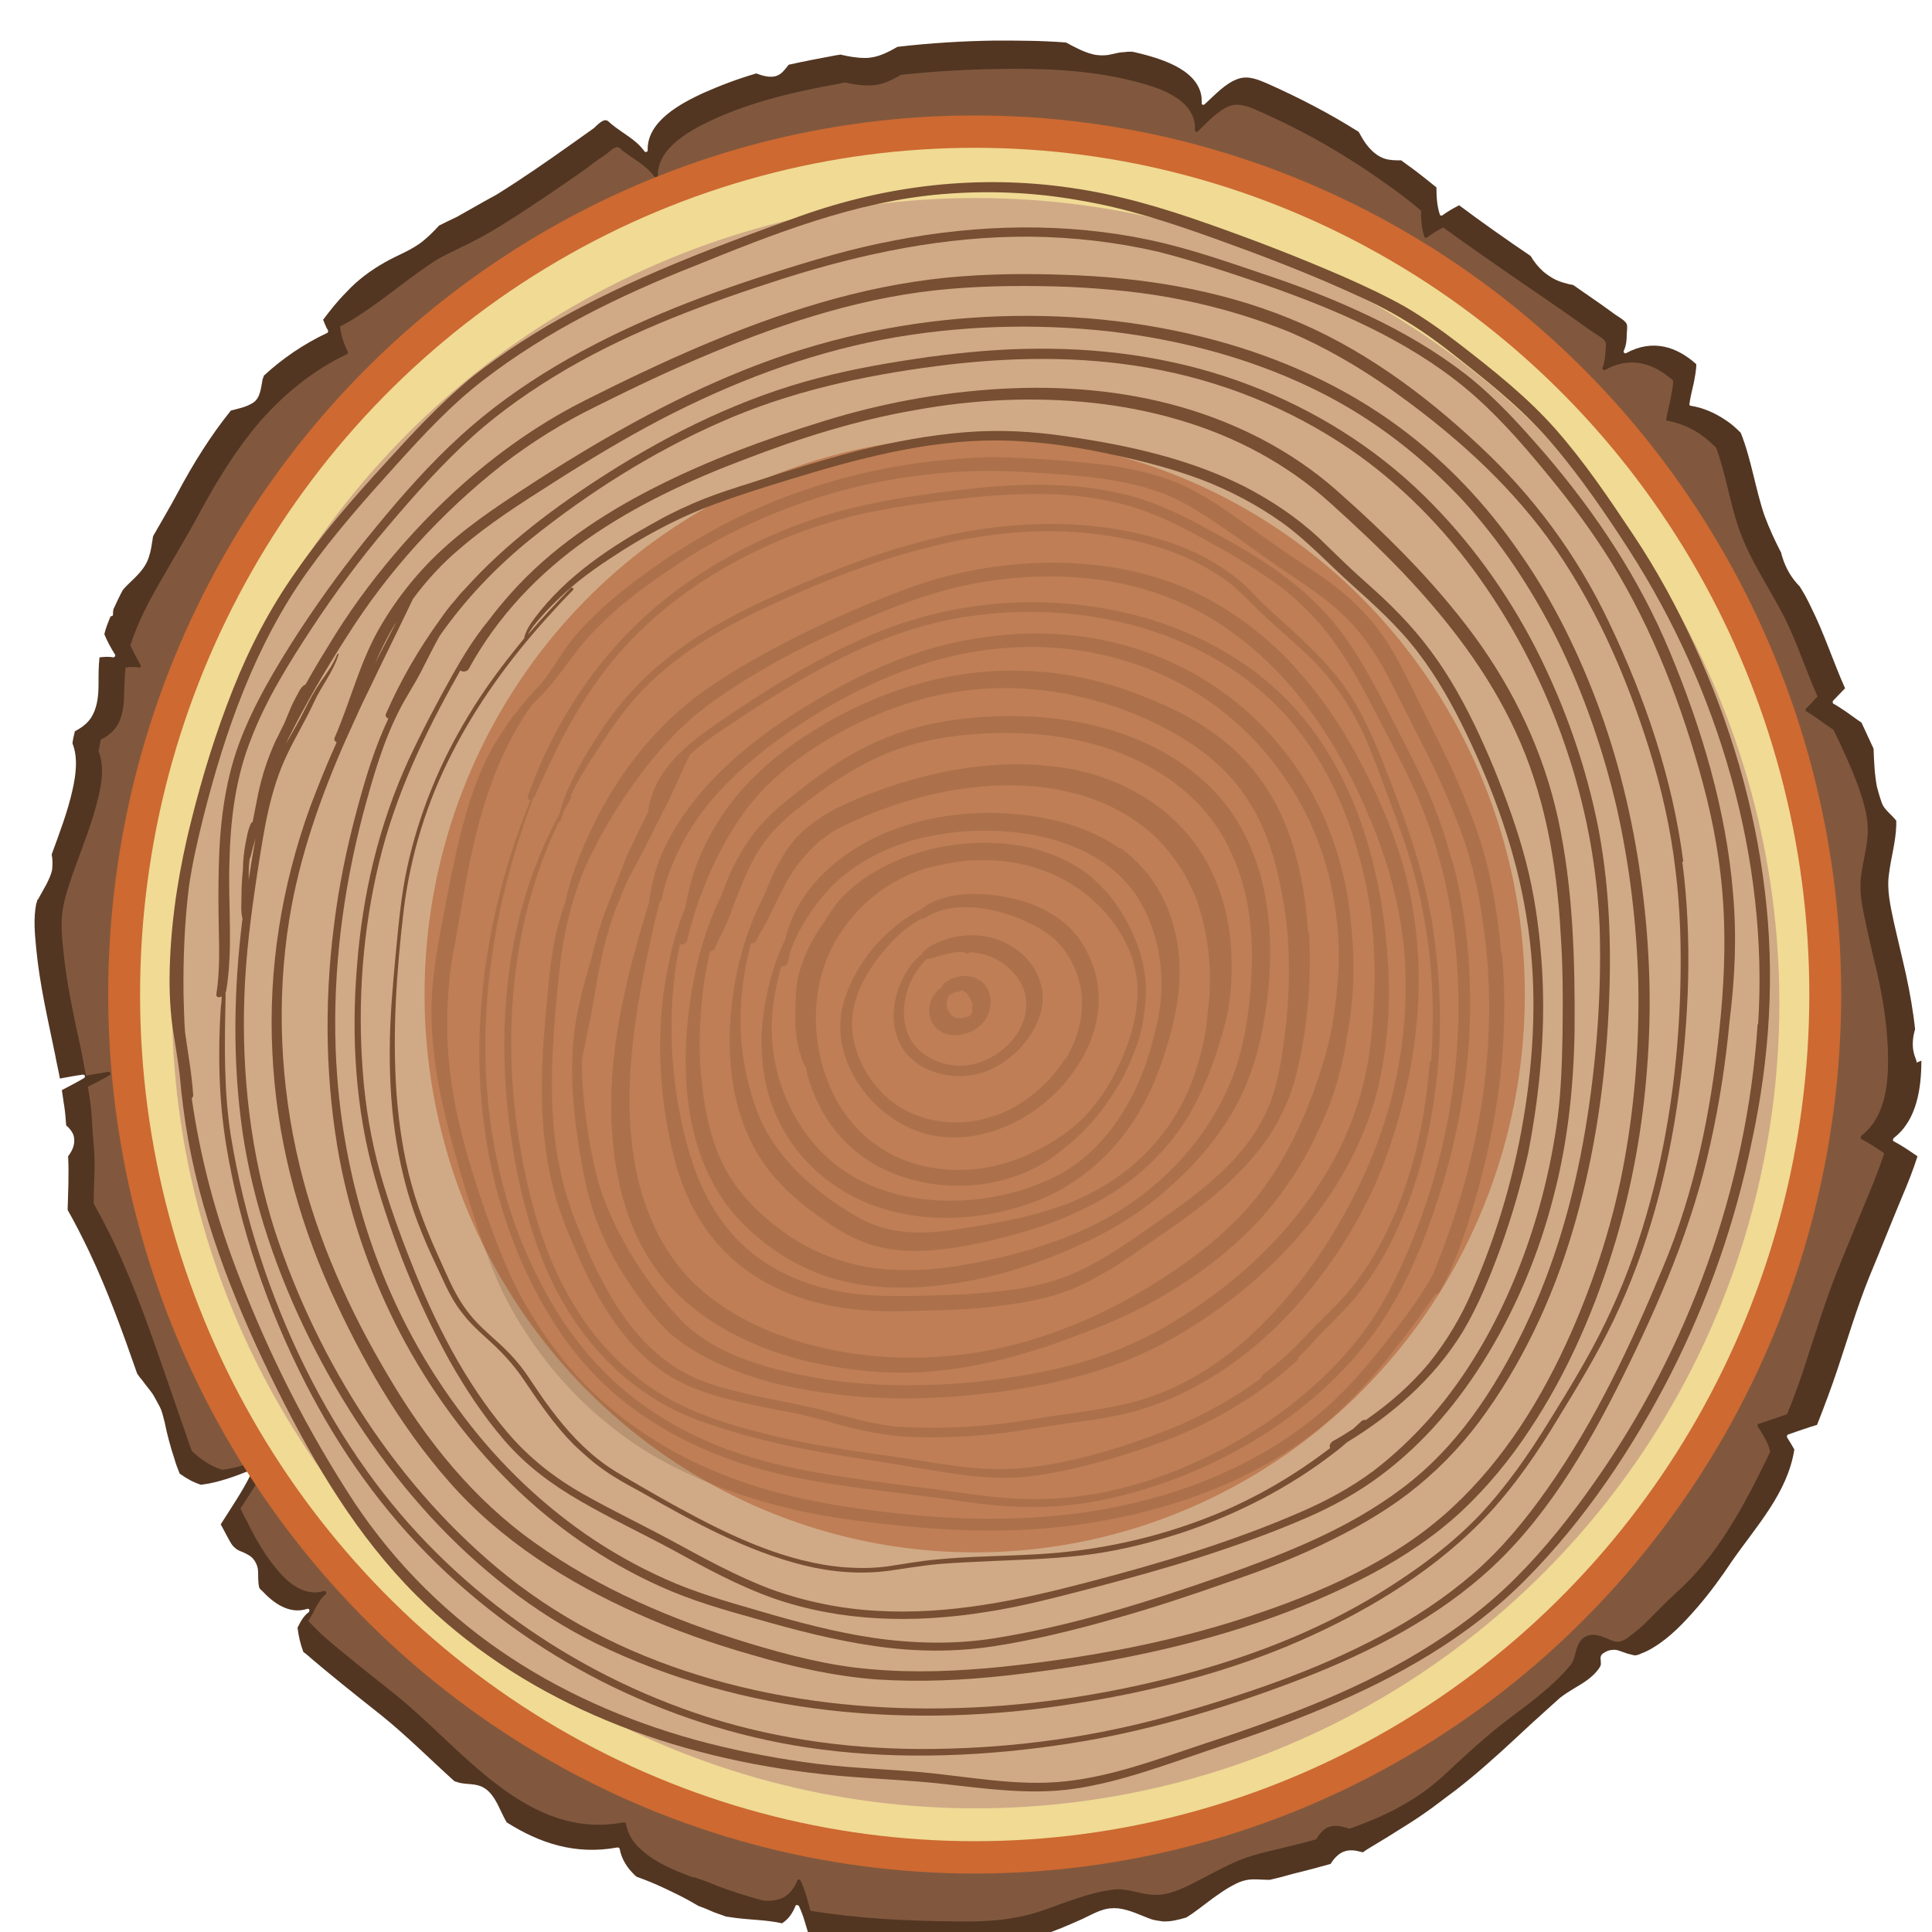 <?xml version="1.0" encoding="utf-8"?>
<!-- Generator: Adobe Illustrator 27.0.1, SVG Export Plug-In . SVG Version: 6.00 Build 0)  -->
<svg version="1.1" id="Calque_1" xmlns="http://www.w3.org/2000/svg" xmlns:xlink="http://www.w3.org/1999/xlink" x="0px" y="0px"
	 viewBox="0 0 40 40" style="enable-background:new 0 0 40 40;" xml:space="preserve">
<style type="text/css">
	.st0{fill:#523622;}
	.st1{fill:#81583E;}
	.st2{fill:#CD6931;}
	.st3{fill:#F0DA94;}
	.st4{fill:#D0AA86;}
	.st5{fill:#BF7E55;}
	.st6{opacity:0.22;}
	.st7{fill:#6C482C;}
	.st8{opacity:0.22;fill:#6C482C;enable-background:new    ;}
	.st9{fill:#784F32;}
</style>
<g>
	<g>
		<g id="Layer_1_00000167359984375727152360000006437556202670363030_">
			<g>
				<path class="st0" d="M39.68,22c0,0,0-0.02,0-0.03c-0.03-0.08-0.06-0.16-0.07-0.24c-0.02-0.14,0-0.29,0.04-0.42
					c-0.04-0.38-0.11-0.77-0.19-1.14c-0.08-0.36-0.17-0.72-0.25-1.08c-0.07-0.33-0.15-0.67-0.1-1c0.04-0.33,0.14-0.66,0.15-1
					c0-0.04,0-0.07,0-0.1c-0.04-0.05-0.08-0.09-0.13-0.14c-0.07-0.07-0.14-0.14-0.17-0.23c-0.04-0.11-0.07-0.22-0.1-0.33
					c-0.05-0.26-0.06-0.53-0.07-0.79c-0.08-0.18-0.17-0.36-0.25-0.54c-0.02-0.01-0.04-0.03-0.06-0.04
					c-0.17-0.12-0.34-0.25-0.52-0.35c-0.02-0.01-0.02-0.04-0.01-0.06c0.08-0.08,0.16-0.17,0.25-0.26c-0.25-0.56-0.43-1.13-0.7-1.67
					c-0.07-0.15-0.15-0.3-0.24-0.44c-0.17-0.17-0.29-0.38-0.36-0.61c-0.01-0.03-0.02-0.06-0.02-0.08c-0.13-0.25-0.25-0.51-0.35-0.78
					c-0.19-0.56-0.27-1.16-0.49-1.71c-0.1-0.1-0.2-0.19-0.31-0.26c-0.22-0.15-0.47-0.26-0.73-0.3c-0.02,0-0.03-0.03-0.02-0.05
					c0.02-0.15,0.06-0.29,0.09-0.43c0.02-0.12,0.05-0.25,0.05-0.38c-0.4-0.36-0.9-0.53-1.45-0.23c-0.03,0.02-0.07-0.02-0.05-0.05
					c0.05-0.11,0.06-0.22,0.06-0.33c0-0.06,0.02-0.16,0-0.22c-0.03-0.08-0.21-0.17-0.27-0.22c-0.08-0.06-0.17-0.12-0.25-0.18
					c-0.2-0.14-0.39-0.27-0.59-0.41c-0.06-0.01-0.11-0.02-0.17-0.04c-0.17-0.04-0.32-0.13-0.45-0.24c-0.1-0.09-0.19-0.2-0.26-0.32
					c-0.5-0.34-1-0.69-1.48-1.05c-0.12,0.06-0.24,0.13-0.35,0.21c-0.02,0.01-0.05,0-0.05-0.02c-0.06-0.18-0.07-0.37-0.07-0.56
					c-0.19-0.15-0.38-0.31-0.58-0.45c-0.05-0.04-0.1-0.07-0.15-0.11c-0.07,0-0.15,0-0.22-0.01c-0.21-0.02-0.37-0.15-0.5-0.32
					c-0.06-0.08-0.11-0.17-0.16-0.26c-0.6-0.38-1.24-0.71-1.89-1c-0.19-0.08-0.39-0.17-0.6-0.1c-0.27,0.09-0.49,0.34-0.7,0.53
					c-0.02,0.02-0.07,0.01-0.06-0.03c0-0.05,0-0.11-0.01-0.16c-0.11-0.57-0.92-0.78-1.38-0.89c-0.02,0-0.04-0.01-0.06-0.01
					c-0.05,0-0.1,0-0.15,0.01c-0.12,0-0.23,0.04-0.35,0.06c-0.1,0.01-0.21,0.01-0.32-0.02c-0.19-0.05-0.37-0.15-0.54-0.24
					c-0.5-0.04-0.99-0.04-1.47-0.04c-0.67,0.01-1.34,0.05-2.02,0.13c-0.21,0.12-0.42,0.23-0.67,0.23c-0.17,0-0.34-0.03-0.51-0.07
					c-0.04,0.01-0.08,0.01-0.12,0.02c-0.32,0.06-0.64,0.12-0.95,0.19c-0.06,0.07-0.11,0.15-0.19,0.2c-0.14,0.09-0.33,0.04-0.48-0.02
					c-0.38,0.11-0.75,0.25-1.11,0.41c-0.45,0.21-1.16,0.58-1.14,1.18c0,0.04-0.05,0.05-0.07,0.02c-0.17-0.24-0.45-0.37-0.68-0.56
					c-0.05-0.04-0.08-0.09-0.14-0.08c-0.07,0.01-0.17,0.11-0.22,0.16c-0.15,0.11-0.3,0.21-0.45,0.32c-0.52,0.37-1.04,0.73-1.57,1.06
					C10,4.18,9.73,4.34,9.46,4.49C9.33,4.55,9.21,4.61,9.09,4.67c-0.1,0.11-0.21,0.22-0.32,0.31c-0.24,0.2-0.54,0.3-0.8,0.45
					C7.67,5.6,7.4,5.8,7.17,6.05C6.99,6.23,6.84,6.42,6.69,6.62C6.72,6.7,6.75,6.77,6.79,6.84c0.01,0.02,0,0.04-0.01,0.05
					C6.29,7.12,5.85,7.42,5.46,7.78c0,0.02-0.01,0.04-0.02,0.06C5.4,8.02,5.4,8.25,5.22,8.35C5.09,8.43,4.93,8.46,4.78,8.5
					C4.36,9.02,4,9.6,3.68,10.2c-0.16,0.3-0.34,0.6-0.51,0.9c-0.01,0.04-0.01,0.08-0.02,0.12c-0.02,0.15-0.05,0.29-0.11,0.42
					c-0.1,0.2-0.26,0.33-0.41,0.48c-0.03,0.03-0.06,0.06-0.09,0.1c-0.07,0.13-0.13,0.26-0.19,0.39c-0.01,0.04-0.01,0.07-0.01,0.11
					c0,0.03-0.02,0.04-0.05,0.04c-0.05,0.12-0.1,0.24-0.13,0.37c0.06,0.15,0.14,0.29,0.22,0.42c0.02,0.03-0.01,0.06-0.04,0.06
					c-0.09-0.02-0.19-0.01-0.28,0c-0.02,0.18-0.02,0.36-0.02,0.55c0,0.22-0.02,0.45-0.12,0.64c-0.08,0.16-0.22,0.26-0.37,0.34
					c-0.02,0.08-0.04,0.17-0.05,0.25c0.12,0.3,0.07,0.66,0,0.97c-0.1,0.45-0.27,0.89-0.43,1.33c0.02,0.1,0.02,0.2,0.01,0.31
					c-0.02,0.11-0.07,0.21-0.12,0.31c-0.05,0.09-0.1,0.18-0.15,0.27c-0.01,0.02-0.02,0.04-0.04,0.06c0,0.02-0.01,0.04-0.02,0.07
					c-0.06,0.31-0.03,0.62,0,0.93c0.07,0.74,0.24,1.46,0.39,2.19c0.03,0.17,0.07,0.33,0.1,0.5c0.16-0.03,0.32-0.06,0.47-0.08
					c0.04-0.01,0.07,0.04,0.03,0.07c-0.15,0.09-0.31,0.17-0.46,0.25c0.02,0.11,0.03,0.22,0.05,0.33c0.02,0.13,0.03,0.26,0.04,0.4
					c0.07,0.06,0.12,0.12,0.15,0.2c0.05,0.16-0.01,0.31-0.11,0.44c0.02,0.37,0,0.74-0.01,1.11c0.16,0.28,0.3,0.56,0.44,0.85
					c0.39,0.82,0.7,1.68,1,2.54c0.03,0.04,0.06,0.09,0.1,0.13c0.07,0.1,0.15,0.19,0.22,0.29c0.05,0.08,0.1,0.18,0.15,0.27
					c0.05,0.1,0.07,0.21,0.1,0.32c0.05,0.25,0.12,0.51,0.2,0.75c0.03,0.11,0.07,0.21,0.11,0.31c0.14,0.1,0.28,0.18,0.44,0.23
					c0.34-0.04,0.67-0.16,1-0.29c0.03-0.01,0.05,0.03,0.04,0.06c-0.18,0.37-0.41,0.7-0.63,1.05c0.05,0.09,0.1,0.19,0.15,0.28
					c0.04,0.07,0.08,0.16,0.15,0.21c0.05,0.05,0.12,0.07,0.19,0.1c0.06,0.03,0.12,0.06,0.17,0.11c0.06,0.07,0.1,0.15,0.11,0.24
					s0,0.17,0.01,0.25c0,0.05,0.01,0.09,0.02,0.13c0.02,0.02,0.03,0.04,0.05,0.05c0.24,0.26,0.57,0.5,0.94,0.38
					c0.05-0.01,0.06,0.04,0.03,0.07c-0.11,0.08-0.17,0.2-0.23,0.32c0.02,0.17,0.06,0.34,0.12,0.5l0,0c0.01,0.01,0.02,0.02,0.04,0.03
					c0.51,0.44,1.04,0.86,1.57,1.28c0.5,0.4,1,0.9,1.52,1.37c0.03,0.01,0.07,0.02,0.1,0.03c0.16,0.04,0.35,0.01,0.5,0.1
					c0.13,0.07,0.22,0.21,0.29,0.34c0.06,0.12,0.12,0.26,0.19,0.38c0.68,0.43,1.42,0.68,2.29,0.52c0.02,0,0.04,0,0.05,0.03
					c0.04,0.22,0.16,0.4,0.32,0.55c0.01,0.01,0.02,0.02,0.04,0.03c0.2,0.07,0.39,0.15,0.58,0.24c0.21,0.1,0.42,0.2,0.62,0.32
					c0.02,0.01,0.05,0.03,0.07,0.04c0.11,0.04,0.21,0.08,0.32,0.13c0.08,0.03,0.17,0.06,0.25,0.09c0.07,0.01,0.14,0.02,0.21,0.03
					c0.32,0.04,0.64,0.04,0.95,0.11c0.13-0.08,0.22-0.21,0.28-0.36c0.01-0.03,0.05-0.02,0.07,0c0.1,0.21,0.15,0.43,0.22,0.65
					c0.4,0.07,0.82,0.12,1.22,0.15c0.16-0.02,0.33-0.02,0.49-0.02c0.35,0,0.7,0.01,1.06,0.02c0.35,0.01,0.7,0.02,1.05,0
					c0.32-0.02,0.63-0.08,0.94-0.18c0.3-0.09,0.6-0.22,0.89-0.35c0.13-0.06,0.27-0.14,0.4-0.18c0.11-0.04,0.22-0.05,0.34-0.04
					c0.25,0.03,0.47,0.15,0.7,0.23c0.07,0.02,0.15,0.03,0.22,0.04c0.16,0.01,0.32-0.03,0.49-0.08c0.04-0.02,0.07-0.05,0.11-0.07
					c0.2-0.14,0.39-0.3,0.6-0.44c0.1-0.07,0.2-0.13,0.32-0.19c0.12-0.06,0.24-0.09,0.37-0.09c0.11,0,0.22,0.01,0.33,0.01
					c0.17-0.04,0.33-0.08,0.5-0.13c0.25-0.06,0.51-0.13,0.76-0.2c0.04-0.07,0.09-0.13,0.15-0.18c0.14-0.12,0.3-0.12,0.47-0.07
					c0.02,0,0.03,0.01,0.05,0.01c0.05-0.04,0.1-0.07,0.15-0.1c0.16-0.1,0.32-0.19,0.49-0.3c0.21-0.13,0.42-0.26,0.62-0.4
					c0.22-0.15,0.43-0.32,0.65-0.48c0.44-0.34,0.85-0.71,1.26-1.09c0.2-0.19,0.4-0.37,0.61-0.56c0.1-0.09,0.2-0.18,0.3-0.27
					c0.09-0.07,0.2-0.14,0.3-0.2c0.19-0.11,0.4-0.24,0.52-0.43c0.01-0.01,0.01-0.03,0.02-0.04l0,0c0.01-0.04,0-0.07,0-0.12
					c-0.01-0.06,0.01-0.11,0.07-0.14c0.07-0.05,0.16-0.07,0.25-0.06c0.1,0.02,0.19,0.07,0.29,0.09c0.04,0.01,0.09,0.03,0.13,0.02
					c0.04-0.01,0.07-0.02,0.11-0.04c0.08-0.03,0.16-0.07,0.24-0.12c0.35-0.21,0.64-0.52,0.91-0.83c0.26-0.3,0.5-0.63,0.72-0.96
					c0.5-0.72,1.15-1.41,1.29-2.31c-0.05-0.09-0.1-0.17-0.15-0.25c-0.01-0.02,0-0.05,0.02-0.06c0.2-0.07,0.4-0.14,0.6-0.2
					c0.15-0.38,0.3-0.78,0.43-1.17c0.21-0.63,0.4-1.27,0.65-1.89c0.23-0.55,0.45-1.11,0.68-1.66c0.12-0.28,0.23-0.56,0.32-0.84
					c-0.16-0.11-0.32-0.22-0.49-0.31c-0.03-0.01-0.02-0.05,0-0.07c0.48-0.37,0.57-1.04,0.57-1.6L39.68,22z"/>
				<path class="st1" d="M38.54,23.51c0.47-0.36,0.55-1,0.55-1.56c0-0.6-0.09-1.2-0.22-1.78c-0.08-0.35-0.17-0.7-0.24-1.05
					c-0.07-0.32-0.14-0.64-0.1-0.97c0.04-0.33,0.14-0.64,0.14-0.97c0-0.3-0.09-0.59-0.19-0.88c-0.15-0.41-0.33-0.8-0.52-1.19
					c-0.02-0.01-0.04-0.03-0.06-0.04c-0.17-0.11-0.32-0.24-0.5-0.34c-0.02-0.01-0.02-0.04-0.01-0.06c0.08-0.08,0.16-0.16,0.24-0.25
					c-0.24-0.54-0.42-1.1-0.68-1.63c-0.32-0.62-0.72-1.19-0.95-1.85c-0.19-0.55-0.27-1.13-0.47-1.67c-0.09-0.09-0.19-0.18-0.3-0.26
					c-0.21-0.15-0.45-0.25-0.71-0.3c-0.02,0-0.03-0.03-0.02-0.04c0.02-0.14,0.06-0.28,0.09-0.42c0.02-0.12,0.05-0.24,0.05-0.37
					c-0.39-0.35-0.87-0.52-1.41-0.22c-0.03,0.02-0.06-0.02-0.05-0.05c0.04-0.1,0.05-0.21,0.06-0.32c0-0.06,0.02-0.16,0-0.21
					c-0.03-0.07-0.2-0.16-0.27-0.21c-0.08-0.06-0.16-0.11-0.24-0.17c-0.36-0.26-0.72-0.5-1.08-0.75c-0.6-0.41-1.19-0.82-1.77-1.24
					c-0.12,0.06-0.23,0.13-0.34,0.21c-0.02,0.01-0.05,0-0.05-0.02c-0.06-0.18-0.07-0.36-0.07-0.54c-0.18-0.15-0.37-0.3-0.56-0.44
					c-0.3-0.21-0.59-0.42-0.9-0.61c-0.61-0.39-1.26-0.73-1.92-1.02c-0.18-0.08-0.38-0.16-0.57-0.1C25.21,2.29,25,2.53,24.8,2.72
					c-0.02,0.02-0.06,0.01-0.06-0.03c0-0.05,0-0.11-0.01-0.16c-0.11-0.56-0.89-0.76-1.34-0.87c-0.91-0.22-1.86-0.25-2.79-0.23
					c-0.65,0.01-1.3,0.05-1.95,0.12c-0.2,0.12-0.41,0.22-0.65,0.22c-0.17,0-0.33-0.02-0.49-0.06c-0.04,0-0.07,0.01-0.12,0.02
					c-0.9,0.16-1.82,0.37-2.66,0.76c-0.44,0.21-1.12,0.57-1.11,1.15c0,0.04-0.05,0.04-0.07,0.02c-0.16-0.23-0.44-0.37-0.66-0.54
					c-0.05-0.04-0.07-0.08-0.13-0.07c-0.07,0.01-0.16,0.11-0.22,0.15c-0.15,0.1-0.29,0.2-0.43,0.31c-0.5,0.35-1.01,0.7-1.53,1.03
					C10.33,4.7,10.07,4.86,9.79,5C9.54,5.13,9.28,5.24,9.04,5.38C8.6,5.66,8.2,5.99,7.77,6.3C7.54,6.46,7.3,6.63,7.04,6.76
					C7.06,6.93,7.11,7.1,7.2,7.28c0.01,0.02,0,0.04-0.01,0.05c-0.7,0.33-1.3,0.82-1.81,1.4c-0.47,0.55-0.85,1.16-1.2,1.8
					c-0.35,0.66-0.75,1.29-1.1,1.94c-0.15,0.29-0.28,0.58-0.38,0.89c0.06,0.14,0.14,0.28,0.21,0.41c0.02,0.03-0.01,0.06-0.04,0.05
					c-0.09-0.02-0.18-0.01-0.27,0C2.58,14,2.58,14.17,2.57,14.35c0,0.21-0.02,0.43-0.12,0.63c-0.08,0.15-0.21,0.26-0.36,0.33
					c-0.02,0.08-0.03,0.16-0.05,0.24c0.12,0.29,0.07,0.64,0,0.94c-0.13,0.56-0.35,1.08-0.54,1.62c-0.07,0.22-0.15,0.43-0.19,0.66
					c-0.06,0.3-0.03,0.6,0,0.9c0.07,0.72,0.23,1.42,0.38,2.12c0.03,0.16,0.06,0.32,0.09,0.48c0.15-0.03,0.31-0.05,0.46-0.08
					c0.04,0,0.07,0.04,0.03,0.07c-0.15,0.09-0.3,0.16-0.45,0.24c0.02,0.11,0.03,0.21,0.05,0.32c0.04,0.3,0.04,0.59,0.07,0.89
					c0.04,0.4,0,0.81,0,1.21c0.15,0.27,0.3,0.55,0.43,0.83c0.44,0.93,0.77,1.89,1.1,2.85c0.17,0.48,0.33,0.96,0.5,1.44
					c0.19,0.18,0.4,0.32,0.63,0.39c0.33-0.04,0.65-0.16,0.96-0.28c0.03-0.01,0.05,0.03,0.04,0.05c-0.18,0.36-0.4,0.69-0.62,1.03
					c0.04,0.08,0.07,0.16,0.12,0.24c0.19,0.39,0.41,0.78,0.7,1.1c0.23,0.26,0.55,0.48,0.91,0.37c0.04-0.01,0.06,0.04,0.03,0.07
					c-0.17,0.14-0.23,0.37-0.36,0.55c0.08,0.08,0.17,0.17,0.25,0.25c0.01,0.01,0.02,0.02,0.03,0.03c0.49,0.43,1.01,0.83,1.52,1.24
					c1.39,1.11,2.72,3.03,4.73,2.65c0.02,0,0.04,0,0.05,0.03c0.04,0.22,0.15,0.39,0.32,0.54c0.3,0.27,0.69,0.43,1.07,0.57
					c0.01,0,0.02-0.01,0.03,0c0.16,0.05,0.32,0.11,0.48,0.18c0.31,0.11,0.63,0.22,0.95,0.3c0.14,0.01,0.27,0,0.4-0.06
					c0.14-0.07,0.24-0.21,0.3-0.36c0.01-0.03,0.05-0.02,0.06,0c0.1,0.2,0.15,0.41,0.21,0.63c0.97,0.16,1.97,0.21,2.96,0.22
					c0.62,0.01,1.2-0.01,1.8-0.21c0.5-0.17,1-0.39,1.53-0.45c0.28-0.03,0.53,0.1,0.81,0.11c0.32,0.02,0.65-0.15,0.92-0.29
					c0.27-0.14,0.54-0.29,0.82-0.41c0.29-0.12,0.59-0.19,0.89-0.26c0.25-0.06,0.5-0.12,0.74-0.19c0.04-0.07,0.09-0.13,0.14-0.18
					c0.13-0.12,0.29-0.11,0.45-0.07c0.03,0.01,0.07,0.02,0.1,0.03c0.72-0.25,1.39-0.58,1.96-1.11c0.44-0.41,0.88-0.82,1.36-1.18
					c0.45-0.34,0.89-0.66,1.25-1.09c0.13-0.15,0.09-0.41,0.26-0.56c0.16-0.13,0.36-0.06,0.52,0.01c0.09,0.04,0.17,0.08,0.27,0.05
					c0.07-0.02,0.13-0.06,0.19-0.11c0.12-0.09,0.24-0.19,0.35-0.3c0.2-0.2,0.4-0.41,0.61-0.6c0.87-0.78,1.41-1.82,1.92-2.87
					c0.01-0.01,0.01-0.03,0.02-0.04c-0.04-0.19-0.16-0.37-0.26-0.53c-0.01-0.02,0-0.05,0.02-0.05c0.2-0.07,0.39-0.13,0.59-0.2
					c0.15-0.37,0.29-0.75,0.41-1.14c0.2-0.61,0.39-1.23,0.63-1.83c0.22-0.54,0.44-1.08,0.66-1.61c0.11-0.27,0.22-0.54,0.31-0.82
					c-0.15-0.11-0.31-0.21-0.48-0.3C38.52,23.57,38.52,23.54,38.54,23.51L38.54,23.51z"/>
				<ellipse class="st2" cx="20.18" cy="20.59" rx="17.94" ry="18.2"/>
				<ellipse class="st3" cx="20.18" cy="20.59" rx="17.28" ry="17.53"/>
				<ellipse class="st4" cx="20.2" cy="20.77" rx="16.64" ry="16.67"/>
				<ellipse class="st5" cx="20.18" cy="20.59" rx="11.39" ry="11.55"/>
				<g>
					<g class="st6">
						<path class="st7" d="M19.64,20.63C19.64,20.63,19.62,20.66,19.64,20.63L19.64,20.63z"/>
						<path class="st7" d="M19.67,21C19.67,21,19.67,21.01,19.67,21L19.67,21C19.66,20.99,19.66,20.99,19.67,21L19.67,21z"/>
						<path class="st7" d="M19.6,20.73C19.6,20.73,19.6,20.76,19.6,20.73L19.6,20.73z"/>
						<path class="st7" d="M19.62,20.92C19.62,20.92,19.63,20.95,19.62,20.92L19.62,20.92z"/>
						<path class="st7" d="M19.81,21.08C19.81,21.08,19.81,21.08,19.81,21.08c0.01,0,0.01,0,0.02,0c0,0,0,0,0.01,0
							C19.81,21.07,19.81,21.07,19.81,21.08L19.81,21.08z"/>
						<path class="st7" d="M20.51,20.73c-0.01-0.12-0.04-0.25-0.12-0.34c-0.04-0.05-0.09-0.09-0.15-0.12
							c-0.03-0.02-0.07-0.04-0.11-0.04c-0.01,0-0.03-0.01-0.04-0.01c-0.02,0-0.03,0-0.05-0.01h0c-0.01,0-0.01,0-0.02,0
							c-0.07-0.01-0.15,0-0.22,0.02c-0.05,0.01-0.09,0.03-0.13,0.05c-0.06,0.03-0.13,0.07-0.16,0.13c0,0.01-0.01,0.02-0.01,0.03
							c-0.11,0.07-0.2,0.19-0.24,0.32c-0.07,0.26,0.03,0.52,0.28,0.63c0.14,0.06,0.31,0.05,0.45,0.01c0.17-0.05,0.32-0.15,0.42-0.3
							C20.48,20.99,20.51,20.85,20.51,20.73L20.51,20.73z M20.13,20.83c0,0,0,0.03,0,0.04c0,0.02,0,0.04,0,0.05c0,0,0,0,0,0.01
							c0,0.01-0.01,0.02-0.01,0.04l0,0c0,0,0-0.01,0.01-0.01c0,0,0,0.01-0.01,0.01c0,0.01-0.01,0.01-0.01,0.02l0,0
							c0,0-0.01,0.01-0.01,0.02c0,0,0,0,0,0c0,0-0.01,0.01-0.02,0.02l0,0c-0.01,0-0.01,0.01-0.02,0.01c0,0,0.01,0,0.01,0
							c-0.01,0-0.01,0.01-0.02,0.01l0,0c-0.01,0-0.02,0.01-0.02,0c-0.01,0-0.01,0-0.02,0.01H20c-0.03,0.01-0.05,0.01-0.08,0.02
							c0.01,0,0,0-0.01,0l0,0c0,0-0.01,0-0.02,0c0,0,0.01,0,0.01,0c-0.01,0-0.02,0-0.04,0c-0.01,0-0.02,0-0.03,0c0,0,0,0,0.01,0
							c0,0-0.01,0-0.01,0l0,0c-0.01,0-0.01,0-0.01,0c-0.02,0-0.04-0.01-0.06-0.02l0,0c-0.01,0-0.02-0.01-0.03-0.02
							c-0.01-0.01-0.02-0.01-0.03-0.02l0,0c0,0,0,0,0,0c0,0,0,0-0.01-0.01L19.68,21c-0.01-0.01-0.02-0.02-0.03-0.04
							c-0.01-0.02-0.02-0.04-0.03-0.05c0,0,0,0,0,0.01c0,0,0,0,0,0c0-0.01-0.01-0.02-0.01-0.04c0-0.02-0.01-0.04-0.01-0.06
							c0-0.01,0-0.03,0-0.04c0-0.02,0-0.04,0.01-0.07v0.01v-0.01c0-0.01,0.01-0.02,0.01-0.04c0,0,0-0.01,0-0.01l0,0l0,0
							c0-0.01,0.01-0.01,0.01-0.02c0-0.01,0.01-0.02,0.02-0.03l0,0l0,0l0,0l0,0c0.01-0.01,0.02-0.01,0.03-0.02
							c0.01,0,0.02-0.01,0.03-0.02c0,0,0.01,0,0.02-0.01c0,0,0.01,0,0.01,0c0.04-0.02,0.05-0.03,0.01-0.01c0,0,0.01,0,0.01,0
							c0.01,0,0.02-0.01,0.03-0.01c0,0,0.01,0,0.01,0c0.02,0,0.03,0,0.05-0.01c0.02-0.01,0.04-0.01,0.05-0.02
							c0.01,0,0.02-0.01,0.02-0.01c0.01,0,0.01,0.01,0.02,0.01c0.01,0.01,0.02,0.02,0.04,0.03c0,0,0,0,0.01,0l0,0c0,0,0,0,0.01,0.01
							c0,0,0,0,0,0c0,0.01,0.01,0.01,0.02,0.02c0.03,0.04,0.05,0.07,0.07,0.11c0,0,0,0,0,0c0,0,0,0,0-0.01
							c0,0.01,0.01,0.02,0.01,0.03c0.01,0.02,0.02,0.04,0.02,0.07C20.14,20.79,20.14,20.81,20.13,20.83c0.01,0,0.01-0.01,0.01-0.01
							C20.14,20.82,20.14,20.83,20.13,20.83L20.13,20.83z"/>
						<path class="st7" d="M20.13,20.82C20.13,20.82,20.13,20.79,20.13,20.82L20.13,20.82z"/>
						<path class="st7" d="M20.11,20.98c0,0,0.01-0.01,0.01-0.02l0,0C20.11,20.98,20.1,20.99,20.11,20.98L20.11,20.98z"/>
						<path class="st7" d="M19.9,21.08C19.9,21.08,19.9,21.08,19.9,21.08c0.01,0,0.01,0,0.01,0C19.91,21.08,19.9,21.08,19.9,21.08
							L19.9,21.08L19.9,21.08z"/>
						<path class="st7" d="M20.1,20.68C20.11,20.71,20.11,20.69,20.1,20.68L20.1,20.68z"/>
						<path class="st7" d="M19.65,20.62C19.65,20.62,19.65,20.62,19.65,20.62C19.65,20.62,19.65,20.62,19.65,20.62
							c0,0-0.01,0.01-0.01,0.01C19.63,20.63,19.64,20.62,19.65,20.62L19.65,20.62z"/>
						<path class="st7" d="M20.04,21.04L20.04,21.04C20.04,21.04,20.04,21.04,20.04,21.04c-0.01,0-0.02,0.01-0.02,0.01
							C20.03,21.05,20.03,21.05,20.04,21.04L20.04,21.04z"/>
						<path class="st7" d="M19.66,20.62C19.68,20.59,19.67,20.6,19.66,20.62L19.66,20.62z"/>
						<path class="st7" d="M20.01,20.55L20.01,20.55C20.01,20.55,20.01,20.55,20.01,20.55c0,0-0.01,0-0.01,0
							C19.99,20.54,20,20.55,20.01,20.55L20.01,20.55z"/>
						<polygon class="st7" points="19.65,20.62 19.65,20.62 19.65,20.62 19.65,20.62 						"/>
					</g>
					<path class="st8" d="M20.99,19.62c-0.45-0.3-1.02-0.33-1.52-0.13c-0.13,0.05-0.25,0.11-0.35,0.21
						c-0.02,0.01-0.02,0.03-0.03,0.05c-0.08,0.07-0.16,0.14-0.22,0.22c-0.31,0.41-0.47,1-0.3,1.49c0.21,0.63,0.93,0.9,1.55,0.8
						c0.39-0.06,0.75-0.29,1.02-0.58c0.25-0.28,0.45-0.65,0.45-1.03C21.58,20.23,21.35,19.86,20.99,19.62z M20.3,21.99
						c-0.52,0.19-1.2,0-1.47-0.51c-0.2-0.4-0.12-0.91,0.09-1.28c0.07-0.12,0.16-0.24,0.26-0.34c0,0,0.01,0,0.01,0
						c0.22-0.05,0.42-0.13,0.65-0.15c0.03,0,0.07,0,0.1,0c0.02,0.01,0.05,0.02,0.07,0.03c0.02,0.01,0.06,0,0.07-0.03
						c0.13,0.01,0.27,0.04,0.39,0.08c0.34,0.13,0.65,0.41,0.75,0.77C21.37,21.21,20.87,21.79,20.3,21.99L20.3,21.99z"/>
					<path class="st8" d="M22.36,19.46c-0.31-0.44-0.8-0.71-1.32-0.84c-0.54-0.13-1.15-0.18-1.67,0.03
						c-0.12,0.05-0.22,0.11-0.32,0.19l0,0c-0.22,0.11-0.43,0.26-0.61,0.42c-0.45,0.39-0.82,0.94-0.98,1.52
						c-0.32,1.18,0.63,2.44,1.77,2.71c1.06,0.25,2.2-0.31,2.86-1.12c0.33-0.41,0.58-0.89,0.64-1.41
						C22.8,20.43,22.66,19.9,22.36,19.46L22.36,19.46z M22.05,21.92c-0.25,0.4-0.58,0.71-0.98,0.96c-0.17,0.1-0.4,0.21-0.61,0.26
						c-0.22,0.07-0.46,0.1-0.69,0.1c-0.53-0.01-1.05-0.18-1.44-0.55c-0.4-0.37-0.68-0.92-0.69-1.47c-0.01-0.53,0.27-1.05,0.59-1.45
						c0.23-0.29,0.5-0.56,0.83-0.74c0.03,0,0.07-0.01,0.1-0.03c0.39-0.26,0.92-0.25,1.36-0.16c0.26,0.05,0.51,0.14,0.75,0.25
						c0.2,0.09,0.4,0.21,0.57,0.36c0.32,0.3,0.54,0.78,0.56,1.22c0.02,0.45-0.11,0.89-0.34,1.26H22.05z"/>
					<path class="st8" d="M23.5,19.44c-0.19-0.47-0.49-0.92-0.87-1.25c-0.29-0.26-0.66-0.44-1.02-0.56
						c-0.78-0.25-1.66-0.23-2.45-0.02c-0.42,0.11-0.82,0.29-1.18,0.52c-0.18,0.11-0.34,0.25-0.5,0.4c-0.15,0.15-0.25,0.3-0.36,0.47
						c-0.02,0.02-0.03,0.05-0.04,0.07c-0.17,0.22-0.3,0.46-0.41,0.71c-0.1,0.24-0.17,0.49-0.19,0.75c-0.01,0.25-0.02,0.5-0.01,0.74
						c0.02,0.28,0.07,0.54,0.19,0.79c0,0.01,0.01,0.01,0.02,0.02c0.05,0.26,0.13,0.5,0.25,0.74c0.27,0.59,0.75,1.08,1.33,1.37
						c0.77,0.38,1.69,0.46,2.51,0.24c0.25-0.07,0.5-0.16,0.73-0.29c0.24-0.12,0.44-0.29,0.65-0.46c0.39-0.33,0.72-0.73,0.98-1.17
						c0.15-0.24,0.27-0.5,0.37-0.77c0.1-0.26,0.16-0.51,0.19-0.78C23.77,20.44,23.71,19.92,23.5,19.44L23.5,19.44z M23.27,21.82
						c-0.19,0.47-0.45,0.91-0.8,1.28c-0.33,0.35-0.73,0.59-1.15,0.79c-0.76,0.36-1.66,0.44-2.46,0.18
						c-0.58-0.19-1.08-0.58-1.42-1.09c-0.32-0.49-0.5-1.08-0.54-1.66c-0.04-0.61,0.07-1.23,0.36-1.77c0.31-0.57,0.79-1.05,1.37-1.35
						c0.15-0.08,0.32-0.15,0.48-0.2c0,0,0.01,0,0.01-0.01c0.01,0,0.02,0,0.02,0c0.02-0.01,0.05-0.01,0.07-0.02
						c0.19-0.05,0.38-0.09,0.57-0.12c0.19-0.03,0.36-0.04,0.57-0.04c0.19,0,0.38,0.01,0.57,0.04c0.76,0.11,1.46,0.47,1.97,1.05
						c0.34,0.39,0.6,0.88,0.65,1.4C23.59,20.83,23.46,21.34,23.27,21.82L23.27,21.82z"/>
					<path class="st8" d="M23.19,17.57c-0.75-0.53-1.72-0.72-2.62-0.74c-0.88-0.01-1.8,0.16-2.59,0.58
						c-0.77,0.41-1.44,1.05-1.69,1.91c-0.01,0.04-0.02,0.08-0.03,0.12c-0.15,0.32-0.27,0.65-0.35,1c-0.25,1.03-0.2,2.11,0.36,3.04
						c0.48,0.8,1.29,1.37,2.2,1.6c0.95,0.24,1.99,0.15,2.9-0.18c0.84-0.3,1.57-0.9,2.06-1.63c0.26-0.38,0.46-0.81,0.61-1.24
						c0.2-0.57,0.36-1.18,0.38-1.78c0.04-1.04-0.36-2.08-1.22-2.69L23.19,17.57z M23.93,21.3c-0.11,0.47-0.26,0.94-0.48,1.37
						c-0.36,0.71-0.9,1.34-1.6,1.69c-0.79,0.39-1.71,0.56-2.6,0.48c-0.86-0.07-1.71-0.41-2.3-1.05c-0.66-0.71-1.01-1.69-0.97-2.66
						c0.02-0.38,0.09-0.76,0.2-1.13c0.04,0.02,0.12-0.02,0.13-0.07c0.07-0.41,0.31-0.81,0.55-1.15c0.1-0.15,0.24-0.3,0.37-0.44
						c0.15-0.15,0.25-0.23,0.43-0.36c0.08-0.06,0.17-0.11,0.25-0.16c0.02-0.01,0.03-0.02,0.05-0.03c0,0,0.04-0.02,0.05-0.03
						c0.04-0.02,0.09-0.04,0.13-0.07c0.18-0.09,0.37-0.17,0.57-0.23c0.05-0.02,0.05-0.02,0.11-0.04c0.05-0.02,0.1-0.03,0.15-0.04
						c0.1-0.03,0.2-0.05,0.3-0.07c0.2-0.04,0.41-0.07,0.6-0.09c0.84-0.07,1.73,0.02,2.5,0.37c0.37,0.17,0.72,0.41,0.98,0.72
						c0.29,0.34,0.48,0.75,0.59,1.19C24.09,20.1,24.08,20.7,23.93,21.3L23.93,21.3z"/>
					<path class="st8" d="M24.7,17.41c-0.65-0.85-1.66-1.37-2.72-1.52c-1.28-0.19-2.59,0.04-3.8,0.48
						c-0.57,0.21-1.17,0.46-1.61,0.89c-0.2,0.19-0.35,0.43-0.48,0.67c-0.1,0.2-0.19,0.4-0.27,0.61c-0.34,0.65-0.55,1.37-0.65,2.09
						c-0.15,1.12-0.06,2.35,0.56,3.33c0.34,0.54,0.84,0.97,1.37,1.33c0.27,0.19,0.56,0.35,0.87,0.46c0.3,0.1,0.63,0.15,0.95,0.15
						c0.63,0,1.28-0.13,1.89-0.29c0.52-0.13,1.04-0.3,1.52-0.53c0.47-0.22,0.92-0.49,1.32-0.84s0.73-0.75,1-1.21
						c0.26-0.46,0.46-0.96,0.61-1.47c0.07-0.24,0.15-0.49,0.18-0.74c0.04-0.24,0.06-0.48,0.06-0.73
						C25.52,19.14,25.28,18.17,24.7,17.41L24.7,17.41z M25.01,20.9c-0.02,0.22-0.04,0.44-0.09,0.67c-0.05,0.23-0.12,0.46-0.19,0.68
						c-0.33,0.96-0.97,1.75-1.84,2.28c-0.89,0.55-1.93,0.74-2.94,0.9c-0.6,0.1-1.21,0.15-1.79-0.05c-0.3-0.1-0.56-0.27-0.82-0.44
						c-0.25-0.17-0.49-0.36-0.71-0.56c-0.42-0.4-0.77-0.86-0.97-1.41c-0.18-0.5-0.29-1.02-0.32-1.55c-0.03-0.63,0.04-1.27,0.21-1.89
						c0.04,0,0.1-0.02,0.11-0.06c0.05-0.13,0.15-0.25,0.21-0.38c0.06-0.12,0.12-0.25,0.18-0.37c0.12-0.24,0.23-0.48,0.38-0.7
						c0.14-0.2,0.3-0.39,0.49-0.56c0.01-0.01,0.02-0.02,0.04-0.04c0,0,0.01-0.01,0.02-0.01c0.01-0.01,0.05-0.04,0.05-0.04
						c0.06-0.04,0.12-0.09,0.18-0.13c0.1-0.07,0.2-0.11,0.34-0.18c1.05-0.5,2.23-0.81,3.41-0.8c1.06,0.01,2.11,0.3,2.91,1.02
						c0.3,0.28,0.58,0.65,0.77,1.04c0.04,0.09,0.08,0.17,0.12,0.27c0.04,0.1,0.07,0.21,0.1,0.31c0.06,0.21,0.11,0.43,0.14,0.65
						C25.06,19.99,25.07,20.44,25.01,20.9L25.01,20.9z"/>
					<path class="st8" d="M26.28,19.2c-0.08-1.08-0.44-2.13-1.22-2.9c-0.96-0.95-2.31-1.38-3.63-1.46c-0.72-0.04-1.45,0-2.16,0.15
						c-0.69,0.15-1.33,0.42-1.92,0.8c-0.28,0.18-0.55,0.38-0.82,0.59c-0.28,0.22-0.55,0.44-0.79,0.71c-0.36,0.42-0.62,0.92-0.8,1.44
						c-0.17,0.33-0.3,0.7-0.41,1.06c-0.18,0.62-0.28,1.26-0.32,1.9c-0.08,1.34,0.16,2.79,1.12,3.79c0.46,0.48,1,0.85,1.62,1.09
						c0.58,0.22,1.21,0.3,1.82,0.29c1.32-0.03,2.63-0.42,3.81-0.99c0.58-0.28,1.12-0.63,1.6-1.06c0.51-0.44,0.97-0.97,1.32-1.55
						c0.36-0.61,0.57-1.29,0.68-1.99C26.29,20.46,26.32,19.82,26.28,19.2z M25.91,20.18c-0.03,0.65-0.12,1.3-0.32,1.92
						c-0.41,1.21-1.27,2.23-2.34,2.92c-0.51,0.33-1.06,0.57-1.64,0.76c-0.6,0.2-1.22,0.34-1.84,0.44c-0.58,0.08-1.18,0.11-1.77,0.02
						c-0.59-0.1-1.15-0.31-1.64-0.64c-0.55-0.37-1.05-0.84-1.36-1.43c-0.31-0.6-0.43-1.29-0.49-1.96c-0.05-0.57-0.02-1.16,0.05-1.73
						c0.03-0.26,0.08-0.52,0.14-0.78c0.05,0,0.09-0.04,0.11-0.09c0.06-0.15,0.15-0.3,0.22-0.46c0.06-0.15,0.12-0.29,0.17-0.44
						c0.11-0.26,0.2-0.53,0.33-0.78c0.13-0.26,0.28-0.5,0.47-0.71c0.22-0.25,0.48-0.45,0.74-0.65c0.51-0.39,1.05-0.74,1.64-0.98
						c0.62-0.25,1.27-0.36,1.93-0.4c1.33-0.08,2.71,0.14,3.84,0.9c0.43,0.29,0.81,0.66,1.09,1.1c0.27,0.42,0.45,0.9,0.56,1.39
						C25.91,19.11,25.94,19.66,25.91,20.18L25.91,20.18z"/>
					<path class="st8" d="M27.08,19.29c-0.05-0.78-0.19-1.57-0.5-2.3c-0.27-0.63-0.67-1.18-1.19-1.61
						c-0.52-0.43-1.13-0.74-1.76-0.98c-0.76-0.3-1.56-0.48-2.37-0.51c-1.62-0.07-3.19,0.44-4.53,1.31c-0.64,0.41-1.21,0.9-1.66,1.51
						c-0.4,0.55-0.69,1.16-0.83,1.82c-0.02,0.08-0.04,0.17-0.05,0.26c-0.16,0.38-0.27,0.78-0.35,1.18c-0.15,0.71-0.2,1.43-0.16,2.15
						c0.03,0.68,0.14,1.36,0.32,2.01c0.17,0.6,0.46,1.18,0.88,1.65c0.82,0.92,2.02,1.31,3.22,1.36c0.42,0.02,0.85,0,1.28-0.01
						c0.45-0.01,0.91-0.04,1.36-0.1c0.42-0.05,0.84-0.13,1.24-0.26c0.35-0.12,0.69-0.3,1.01-0.49c0.33-0.2,0.64-0.43,0.96-0.65
						c0.28-0.19,0.57-0.39,0.84-0.6c0.52-0.4,1-0.84,1.39-1.37c0.2-0.27,0.36-0.58,0.49-0.89c0.14-0.35,0.22-0.72,0.29-1.09
						c0.14-0.78,0.19-1.59,0.14-2.38L27.08,19.29z M26.67,20.67c-0.02,0.37-0.06,0.74-0.12,1.11c-0.05,0.35-0.12,0.69-0.24,1.02
						c-0.46,1.22-1.57,1.96-2.59,2.67c-0.59,0.41-1.19,0.82-1.88,1.04c-0.39,0.12-0.8,0.19-1.2,0.23c-0.44,0.05-0.87,0.07-1.31,0.08
						c-0.7,0.02-1.4,0.04-2.09-0.11c-0.55-0.12-1.07-0.33-1.53-0.66c-0.46-0.33-0.82-0.78-1.08-1.28c-0.29-0.56-0.45-1.18-0.57-1.79
						c-0.12-0.67-0.18-1.37-0.15-2.06c0.02-0.47,0.07-0.93,0.17-1.38c0.03,0.04,0.14,0,0.15-0.07c0.03-0.18,0.09-0.35,0.14-0.52
						c0.05-0.17,0.1-0.33,0.17-0.49c0.11-0.3,0.24-0.59,0.39-0.87c0.31-0.59,0.67-1.09,1.17-1.53c0.55-0.49,1.23-0.9,1.91-1.2
						c0.68-0.3,1.4-0.51,2.14-0.58c1.45-0.15,2.96,0.21,4.21,0.93c0.54,0.31,1.02,0.7,1.38,1.21c0.41,0.57,0.64,1.25,0.77,1.93
						C26.68,19.13,26.71,19.9,26.67,20.67L26.67,20.67z"/>
					<path class="st8" d="M27.96,19c-0.08-0.78-0.29-1.53-0.62-2.24c-0.34-0.72-0.82-1.37-1.4-1.92c-1.14-1.07-2.64-1.66-4.21-1.72
						c-0.78-0.03-1.57,0.07-2.32,0.27c-0.77,0.21-1.49,0.53-2.19,0.92c-1.37,0.77-2.76,1.79-3.46,3.24
						c-0.17,0.34-0.26,0.71-0.32,1.09c0,0.02,0,0.03,0,0.04c-0.47,1.52-0.87,3.09-0.77,4.7c0.05,0.89,0.25,1.8,0.7,2.57
						c0.35,0.61,0.88,1.11,1.48,1.48c0.62,0.38,1.32,0.64,2.02,0.79c0.71,0.15,1.45,0.23,2.18,0.19c0.77-0.04,1.54-0.2,2.29-0.43
						c0.42-0.12,0.82-0.28,1.22-0.43c0.4-0.15,0.8-0.33,1.18-0.53c0.76-0.41,1.47-0.9,2.09-1.51c0.56-0.55,1.02-1.2,1.37-1.9
						c0.17-0.36,0.34-0.72,0.45-1.1c0.12-0.38,0.2-0.78,0.26-1.18C28.05,20.57,28.05,19.78,27.96,19L27.96,19z M27.69,20.37
						c-0.03,0.38-0.08,0.75-0.16,1.12c-0.08,0.37-0.2,0.74-0.33,1.1c-0.26,0.71-0.57,1.36-1.02,1.98c-0.11,0.15-0.18,0.25-0.31,0.39
						c-0.12,0.15-0.26,0.29-0.4,0.42c-0.28,0.27-0.55,0.49-0.88,0.73c-1.33,0.96-2.86,1.67-4.49,1.91c-1.37,0.2-2.83,0.07-4.12-0.44
						c-0.62-0.25-1.22-0.61-1.69-1.09c-0.54-0.56-0.87-1.25-1.06-2c-0.22-0.87-0.23-1.78-0.15-2.67c0.08-0.91,0.27-1.82,0.47-2.71
						c0.03-0.14,0.07-0.28,0.1-0.42c0.03-0.03,0.06-0.07,0.06-0.11c0.07-0.37,0.22-0.74,0.39-1.07c0.17-0.33,0.38-0.64,0.62-0.93
						c0.5-0.59,1.11-1.08,1.75-1.52c1.26-0.84,2.66-1.48,4.18-1.63c1.48-0.15,3,0.18,4.25,1c1.29,0.85,2.21,2.16,2.6,3.65
						C27.69,18.84,27.76,19.61,27.69,20.37L27.69,20.37z"/>
					<path class="st8" d="M28.74,19.99c-0.1-1.77-0.56-3.61-1.68-5.03c-0.93-1.18-2.29-1.93-3.74-2.27
						c-1.46-0.34-3.02-0.29-4.45,0.15c-0.93,0.29-1.81,0.74-2.64,1.24c-0.44,0.26-0.87,0.55-1.3,0.84c-0.35,0.24-0.7,0.49-0.98,0.8
						c-0.27,0.3-0.47,0.65-0.53,1.06c0,0.01,0,0.02,0,0.04c-0.1,0.18-0.18,0.35-0.27,0.54c-0.08,0.17-0.17,0.33-0.23,0.51
						c-0.15,0.41-0.33,0.81-0.47,1.23c-0.08,0.24-0.14,0.48-0.2,0.72c-0.1,0.34-0.2,0.69-0.27,1.03c-0.22,0.97-0.14,2,0.02,2.98
						c0.08,0.49,0.17,0.97,0.35,1.44c0.17,0.45,0.39,0.87,0.66,1.27c0.25,0.38,0.54,0.77,0.88,1.08c0.31,0.27,0.67,0.47,1.05,0.64
						c0.77,0.35,1.63,0.52,2.47,0.62c1.06,0.12,2.14,0.08,3.19-0.05c0.94-0.12,1.86-0.32,2.74-0.67c0.82-0.33,1.57-0.8,2.26-1.34
						c0.68-0.54,1.29-1.16,1.79-1.87c0.5-0.7,0.88-1.47,1.11-2.3C28.72,21.77,28.79,20.88,28.74,19.99L28.74,19.99z M28.39,21.48
						c-0.08,0.82-0.31,1.63-0.69,2.37c-0.76,1.49-2.02,2.69-3.44,3.54c-0.72,0.43-1.49,0.74-2.31,0.93
						c-0.99,0.23-2.01,0.35-3.02,0.36c-0.93,0.01-1.87-0.08-2.77-0.31c-0.76-0.19-1.55-0.49-2.1-1.08c-0.63-0.68-1.14-1.46-1.5-2.32
						c-0.18-0.44-0.28-0.9-0.36-1.37c-0.08-0.48-0.14-0.97-0.15-1.46c0-0.07,0-0.14,0-0.21c0.05-0.23,0.09-0.46,0.14-0.69
						s0.09-0.46,0.13-0.69c0.07-0.44,0.16-0.89,0.29-1.32c0.06-0.21,0.13-0.41,0.22-0.61c0.08-0.2,0.16-0.41,0.27-0.59
						c0.22-0.4,0.42-0.82,0.63-1.23c0.12-0.22,0.22-0.45,0.33-0.69c0.07-0.16,0.14-0.32,0.22-0.48c0.29-0.27,0.64-0.5,0.95-0.7
						c0.83-0.56,1.69-1.09,2.6-1.5c0.72-0.32,1.46-0.56,2.24-0.67c0.72-0.11,1.46-0.12,2.19-0.04c1.44,0.16,2.85,0.7,3.94,1.67
						c1.26,1.13,1.92,2.79,2.17,4.43C28.49,19.7,28.48,20.6,28.39,21.48L28.39,21.48z"/>
					<path class="st8" d="M29.1,18.1c-0.23-0.87-0.6-1.71-1.03-2.5c-0.4-0.74-0.9-1.43-1.49-2.03c-0.6-0.59-1.29-1.08-2.07-1.41
						c-0.88-0.37-1.85-0.52-2.8-0.51c-1.02,0.01-2.04,0.2-2.99,0.56c-0.99,0.37-1.96,0.81-2.89,1.32c-0.46,0.25-0.9,0.52-1.33,0.83
						c-0.4,0.29-0.76,0.63-1.08,1c-0.65,0.74-1.13,1.6-1.48,2.52c-0.09,0.24-0.17,0.48-0.22,0.73c-0.01,0.03-0.01,0.06-0.02,0.08
						c-0.09,0.26-0.17,0.52-0.22,0.78c-0.1,0.54-0.14,1.08-0.19,1.63c-0.05,0.55-0.08,1.1-0.07,1.65c0.01,0.53,0.06,1.06,0.17,1.58
						c0.1,0.49,0.27,0.96,0.47,1.42c0.32,0.77,0.72,1.54,1.29,2.15c0.28,0.3,0.61,0.56,0.99,0.74c0.47,0.23,1,0.35,1.51,0.46
						c0.27,0.06,0.55,0.11,0.82,0.16c0.27,0.06,0.54,0.13,0.81,0.21c0.53,0.15,1.05,0.26,1.59,0.28c0.57,0.02,1.14,0,1.72-0.06
						c0.55-0.06,1.1-0.17,1.65-0.24c0.55-0.07,1.1-0.16,1.63-0.35c0.43-0.15,0.85-0.36,1.24-0.6c0.81-0.5,1.53-1.17,2.11-1.92
						c0.6-0.76,1.1-1.62,1.44-2.52C29.37,22.15,29.61,20.08,29.1,18.1L29.1,18.1z M27.68,25.4c-0.45,0.78-1.02,1.51-1.67,2.14
						c-0.65,0.62-1.42,1.13-2.28,1.41c-0.52,0.17-1.07,0.24-1.6,0.32c-0.54,0.07-1.07,0.18-1.62,0.23c-0.56,0.06-1.13,0.07-1.7,0.05
						c-0.54-0.01-1.06-0.16-1.58-0.3c-0.52-0.15-1.05-0.23-1.58-0.35c-0.5-0.11-1.01-0.23-1.46-0.47c-0.73-0.39-1.26-1.06-1.65-1.78
						c-0.2-0.36-0.37-0.73-0.52-1.11c-0.19-0.45-0.35-0.92-0.44-1.4c-0.21-1.05-0.17-2.13-0.08-3.19c0.05-0.54,0.09-1.09,0.2-1.62
						c0.08-0.42,0.2-0.82,0.35-1.22c0.03-0.08,0.07-0.17,0.11-0.25c0.2-0.43,0.43-0.84,0.69-1.24c0.52-0.79,1.12-1.53,1.89-2.08
						c0.84-0.6,1.74-1.09,2.69-1.51c0.9-0.41,1.82-0.78,2.8-0.96c0.96-0.17,1.97-0.19,2.93,0c0.84,0.17,1.63,0.5,2.32,1
						c1.35,0.96,2.28,2.41,2.9,3.92c0.37,0.89,0.62,1.81,0.7,2.77c0.07,0.98-0.02,1.98-0.26,2.93c-0.24,0.95-0.64,1.87-1.14,2.71
						L27.68,25.4z"/>
					<path class="st8" d="M29.69,19.38c-0.08-0.61-0.22-1.2-0.4-1.78c-0.19-0.61-0.42-1.22-0.66-1.82
						c-0.21-0.55-0.45-1.07-0.79-1.56c-0.35-0.49-0.79-0.9-1.23-1.3c-0.23-0.21-0.47-0.42-0.68-0.65c-0.18-0.19-0.38-0.35-0.6-0.5
						c-0.45-0.3-0.95-0.51-1.47-0.65c-1.2-0.33-2.47-0.34-3.7-0.14c-1.23,0.2-2.42,0.62-3.57,1.11c-1,0.43-1.99,0.9-2.84,1.59
						c-0.42,0.34-0.8,0.74-1.12,1.18c-0.32,0.45-0.62,0.93-0.85,1.43c-0.09,0.19-0.15,0.37-0.2,0.57c-0.8,1.46-1.14,3.12-1.14,4.78
						c0,0.89,0.1,1.79,0.27,2.66c0.17,0.81,0.4,1.6,0.77,2.34c0.35,0.69,0.82,1.32,1.39,1.82c0.3,0.26,0.62,0.48,0.97,0.67
						c0.39,0.21,0.81,0.35,1.23,0.48c0.96,0.3,1.95,0.47,2.94,0.62c0.51,0.08,1.02,0.17,1.53,0.25c0.51,0.08,1.02,0.14,1.54,0.11
						c0.52-0.04,1.03-0.15,1.53-0.28c0.46-0.12,0.91-0.26,1.35-0.42c0.85-0.31,1.65-0.73,2.37-1.28c0.18-0.14,0.36-0.29,0.52-0.44
						c0.02-0.01,0.03-0.04,0.03-0.06c0.22-0.22,0.42-0.46,0.65-0.68c0.2-0.21,0.41-0.41,0.59-0.64c0.18-0.23,0.34-0.47,0.49-0.72
						c0.57-0.99,0.9-2.11,1.07-3.23C29.86,21.69,29.85,20.52,29.69,19.38L29.69,19.38z M29.6,21.98c-0.08,1.11-0.31,2.22-0.76,3.24
						c-0.23,0.52-0.52,1.03-0.88,1.47c-0.18,0.22-0.38,0.42-0.59,0.62c-0.2,0.2-0.38,0.4-0.58,0.6c-0.19,0.19-0.4,0.37-0.62,0.53
						c-0.03,0.02-0.06,0.06-0.07,0.1c-0.5,0.37-1.03,0.67-1.6,0.93c-0.41,0.18-0.83,0.33-1.26,0.47c-0.47,0.15-0.96,0.28-1.45,0.37
						c-0.5,0.09-1.01,0.13-1.52,0.09c-0.52-0.04-1.03-0.13-1.54-0.21c-0.97-0.14-1.94-0.26-2.9-0.51c-0.85-0.21-1.69-0.48-2.41-0.99
						c-0.62-0.44-1.14-1.01-1.53-1.66c-0.42-0.68-0.69-1.42-0.89-2.19c-0.22-0.85-0.35-1.73-0.4-2.61
						c-0.09-1.74,0.18-3.54,0.93-5.13c0.01-0.03,0.03-0.06,0.04-0.09c0.01,0.01,0.03,0,0.03-0.01c0.03-0.08,0.06-0.16,0.09-0.24
						c0.05-0.08,0.09-0.17,0.14-0.25c0.01-0.01,0-0.02-0.02-0.02c0.16-0.34,0.36-0.67,0.57-0.98c0.29-0.45,0.59-0.89,0.97-1.27
						c0.75-0.76,1.69-1.29,2.65-1.73c1.08-0.5,2.19-0.93,3.35-1.21c1.19-0.29,2.43-0.4,3.64-0.2c0.55,0.09,1.11,0.23,1.62,0.47
						c0.25,0.11,0.48,0.25,0.71,0.4c0.22,0.15,0.4,0.33,0.59,0.52c0.42,0.43,0.9,0.8,1.32,1.23c0.4,0.41,0.72,0.9,0.97,1.41
						c0.13,0.26,0.22,0.53,0.33,0.8c0.11,0.3,0.22,0.59,0.33,0.89c0.22,0.59,0.42,1.19,0.55,1.81c0.24,1.1,0.3,2.23,0.22,3.35
						L29.6,21.98z"/>
					<path class="st8" d="M30.07,17.85c-0.15-0.56-0.34-1.11-0.58-1.63c-0.25-0.54-0.53-1.06-0.8-1.59
						c-0.28-0.54-0.57-1.08-0.94-1.57c-0.35-0.46-0.77-0.85-1.24-1.19c-0.47-0.34-0.97-0.63-1.48-0.9c-0.54-0.3-1.09-0.57-1.69-0.72
						c-1.17-0.3-2.41-0.24-3.6-0.09c-1.09,0.13-2.18,0.31-3.21,0.7c-1,0.37-1.95,0.9-2.78,1.56c-0.87,0.7-1.57,1.55-2.12,2.52
						c-0.14,0.24-0.26,0.49-0.38,0.74c-0.12,0.26-0.22,0.53-0.32,0.8c-0.02,0.04,0.01,0.08,0.05,0.09
						c-0.62,1.53-0.99,3.15-1.05,4.81c-0.07,2.1,0.41,4.23,1.54,6.01c0.53,0.84,1.24,1.56,2.09,2.08c0.83,0.52,1.76,0.87,2.72,1.08
						c1.24,0.27,2.51,0.36,3.76,0.55c0.63,0.09,1.27,0.13,1.9,0.08c0.52-0.04,1.03-0.14,1.53-0.28c1.92-0.54,3.74-1.65,4.94-3.25
						c0.65-0.87,1.07-1.91,1.4-2.94c0.35-1.11,0.57-2.28,0.62-3.45c0.04-1.15-0.06-2.3-0.35-3.41L30.07,17.85z M28.93,26.39
						c-0.21,0.44-0.45,0.86-0.75,1.25c-0.29,0.38-0.62,0.73-0.98,1.05c-0.74,0.67-1.6,1.21-2.51,1.61
						c-0.93,0.42-1.95,0.69-2.97,0.73c-0.63,0.03-1.24-0.04-1.87-0.13c-0.63-0.09-1.27-0.16-1.89-0.25
						c-1.07-0.15-2.12-0.32-3.13-0.73c-0.89-0.36-1.72-0.89-2.39-1.59c-0.71-0.73-1.23-1.63-1.62-2.57
						c-0.39-0.95-0.62-1.96-0.72-2.99c-0.19-2.06,0.17-4.17,0.89-6.11c0.02-0.05,0.04-0.09,0.05-0.14c0.02-0.02,0.05-0.04,0.05-0.07
						c0.11-0.27,0.25-0.54,0.37-0.8s0.26-0.52,0.41-0.78c0.28-0.48,0.59-0.94,0.96-1.36c0.68-0.78,1.52-1.41,2.43-1.9
						c0.9-0.48,1.87-0.84,2.88-1.03c0.57-0.11,1.14-0.19,1.71-0.25c0.59-0.07,1.18-0.11,1.78-0.1c0.58,0.01,1.17,0.08,1.73,0.24
						c0.59,0.17,1.14,0.45,1.67,0.75c0.49,0.27,0.98,0.56,1.43,0.89c0.45,0.34,0.85,0.74,1.18,1.21c0.35,0.49,0.63,1.02,0.9,1.55
						c0.27,0.52,0.55,1.04,0.79,1.58c0.44,1.02,0.71,2.11,0.81,3.21C30.36,21.98,29.92,24.3,28.93,26.39L28.93,26.39z"/>
					<path class="st8" d="M31.08,19.73c-0.05-0.6-0.14-1.19-0.28-1.78c-0.14-0.58-0.35-1.13-0.58-1.67
						c-0.24-0.56-0.52-1.1-0.79-1.64c-0.25-0.5-0.48-1.02-0.8-1.48c-0.31-0.43-0.69-0.81-1.12-1.12c-0.23-0.17-0.47-0.32-0.71-0.48
						c-0.25-0.17-0.51-0.35-0.76-0.53c-0.48-0.34-0.96-0.7-1.5-0.96c-0.51-0.24-1.06-0.36-1.61-0.44c-0.55-0.07-1.09-0.11-1.64-0.14
						c-0.57-0.04-1.13-0.03-1.69,0.03c-1.14,0.1-2.25,0.36-3.32,0.76s-2.06,0.96-2.97,1.63c-0.47,0.34-0.92,0.72-1.31,1.15
						c-0.2,0.22-0.36,0.46-0.52,0.71c-0.09,0.14-0.18,0.26-0.28,0.39c-0.19,0.19-0.36,0.39-0.52,0.6c-0.06,0.07-0.12,0.15-0.17,0.23
						c-0.07,0.11-0.15,0.22-0.22,0.33c-0.29,0.47-0.49,1-0.64,1.53c-0.16,0.54-0.27,1.09-0.38,1.64c-0.11,0.59-0.24,1.19-0.3,1.79
						c-0.15,1.33,0.18,2.68,0.55,3.95c0.18,0.63,0.38,1.26,0.61,1.87c0.2,0.54,0.47,1.06,0.79,1.54c0.65,0.99,1.5,1.82,2.51,2.44
						c1.05,0.63,2.21,1.02,3.41,1.26c0.6,0.11,1.21,0.19,1.82,0.25s1.22,0.1,1.84,0.1c1.22,0,2.44-0.16,3.6-0.5
						c1.17-0.34,2.31-0.88,3.26-1.65c0.5-0.41,0.94-0.89,1.34-1.38c0.35-0.44,0.7-0.89,1.01-1.36c0.05-0.01,0.09-0.04,0.11-0.07
						c0.28-0.53,0.49-1.11,0.66-1.68c0.17-0.57,0.32-1.16,0.43-1.75c0.22-1.17,0.29-2.37,0.19-3.55L31.08,19.73z M29.86,25.89
						c-0.06,0.16-0.12,0.31-0.18,0.47c-0.05,0.09-0.1,0.19-0.16,0.28c-0.16,0.26-0.34,0.51-0.52,0.75
						c-0.37,0.49-0.76,0.98-1.19,1.42c-0.85,0.86-1.89,1.48-3.02,1.91c-1.1,0.41-2.28,0.64-3.45,0.7c-1.19,0.07-2.4-0.02-3.58-0.19
						c-1.17-0.16-2.34-0.45-3.41-0.97c-1.05-0.51-1.98-1.22-2.71-2.13c-0.35-0.44-0.66-0.92-0.92-1.41
						c-0.27-0.53-0.48-1.1-0.68-1.66c-0.43-1.25-0.79-2.52-0.78-3.86c0-0.33,0.02-0.65,0.05-0.98c0.03-0.31,0.1-0.61,0.15-0.91
						c0.1-0.54,0.18-1.08,0.3-1.62c0.22-1.04,0.57-2.09,1.17-2.98c0.03-0.04,0.06-0.08,0.09-0.12c0.04-0.04,0.07-0.07,0.11-0.11
						c0.2-0.2,0.37-0.41,0.54-0.64c0.17-0.23,0.34-0.46,0.53-0.67c0.19-0.2,0.39-0.4,0.6-0.58c0.43-0.37,0.9-0.69,1.37-1
						c0.45-0.29,0.93-0.55,1.42-0.77c1.01-0.46,2.09-0.78,3.18-0.94c0.55-0.08,1.11-0.13,1.67-0.13c0.54,0,1.07,0.04,1.61,0.08
						c0.55,0.04,1.1,0.11,1.64,0.26c0.26,0.07,0.51,0.16,0.75,0.29c0.26,0.13,0.5,0.29,0.74,0.45c0.5,0.33,0.98,0.7,1.49,1.04
						c0.44,0.3,0.87,0.58,1.24,0.96c0.37,0.38,0.65,0.82,0.89,1.3c0.26,0.52,0.53,1.04,0.79,1.56c0.26,0.54,0.5,1.08,0.7,1.64
						c0.19,0.55,0.32,1.11,0.4,1.69C31.05,21.33,30.7,23.7,29.86,25.89L29.86,25.89z"/>
				</g>
				<path class="st9" d="M31.91,19.83c-0.05-0.67-0.15-1.35-0.32-2c-0.17-0.65-0.4-1.28-0.65-1.9c-0.26-0.63-0.55-1.25-0.9-1.83
					c-0.35-0.58-0.75-1.08-1.24-1.56c-0.24-0.24-0.5-0.46-0.75-0.69s-0.49-0.47-0.73-0.7c-0.47-0.44-1-0.79-1.56-1.08
					c-1.14-0.57-2.39-0.85-3.64-1.03c-0.72-0.11-1.43-0.15-2.15-0.09c-0.74,0.06-1.48,0.2-2.2,0.38c-0.73,0.19-1.45,0.41-2.17,0.65
					c-0.35,0.11-0.7,0.22-1.03,0.35c-0.32,0.13-0.65,0.28-0.95,0.45c-0.95,0.52-1.9,1.14-2.56,2.03c-0.09,0.12-0.18,0.26-0.21,0.41
					c-0.42,0.51-0.82,1.04-1.16,1.61c-0.59,0.97-1.02,2.03-1.26,3.13c-0.13,0.6-0.18,1.21-0.24,1.82c-0.06,0.65-0.12,1.3-0.12,1.96
					c-0.01,1.3,0.17,2.59,0.67,3.8c0.12,0.3,0.26,0.59,0.4,0.89c0.12,0.27,0.26,0.55,0.45,0.78c0.19,0.25,0.44,0.45,0.66,0.66
					c0.23,0.22,0.43,0.45,0.61,0.72c0.31,0.46,0.63,0.93,1.02,1.32c0.2,0.19,0.4,0.37,0.63,0.53c0.24,0.17,0.5,0.31,0.76,0.45
					c1.07,0.61,2.17,1.22,3.38,1.52c0.57,0.14,1.17,0.19,1.76,0.11c0.35-0.05,0.7-0.11,1.05-0.14c0.35-0.03,0.71-0.04,1.07-0.06
					c0.71-0.03,1.43-0.05,2.13-0.15c0.61-0.09,1.2-0.24,1.79-0.43c1.15-0.38,2.25-0.94,3.21-1.69c0.08-0.06,0.15-0.12,0.23-0.19
					c0.95-0.58,1.8-1.32,2.39-2.28c0.33-0.55,0.57-1.15,0.79-1.75c0.23-0.64,0.42-1.29,0.57-1.96
					C31.89,22.58,32.02,21.2,31.91,19.83L31.91,19.83z M31.58,22.93c-0.2,1.31-0.57,2.59-1.1,3.8c-0.23,0.54-0.53,1.04-0.9,1.5
					c-0.37,0.44-0.79,0.81-1.26,1.14c-0.01,0.01-0.03,0.02-0.04,0.03c-0.03-0.01-0.07,0-0.1,0.03c-0.05,0.05-0.11,0.1-0.16,0.15
					c-0.14,0.09-0.28,0.18-0.43,0.26c-0.04,0.03-0.08,0.09-0.05,0.14c-0.73,0.56-1.53,1.03-2.39,1.38
					c-1.18,0.48-2.42,0.75-3.69,0.82c-0.7,0.04-1.39,0.04-2.09,0.11c-0.33,0.03-0.66,0.09-0.99,0.14c-0.3,0.04-0.59,0.04-0.89,0.02
					c-1.22-0.1-2.37-0.65-3.43-1.23c-0.26-0.14-0.52-0.29-0.78-0.44c-0.25-0.15-0.5-0.28-0.74-0.45c-0.45-0.32-0.82-0.73-1.14-1.16
					c-0.17-0.22-0.32-0.46-0.48-0.69c-0.17-0.25-0.37-0.47-0.59-0.67c-0.23-0.21-0.47-0.41-0.66-0.67
					c-0.19-0.25-0.32-0.52-0.45-0.81c-0.27-0.59-0.53-1.18-0.7-1.81c-0.17-0.61-0.26-1.24-0.31-1.87c-0.09-1.27,0-2.56,0.15-3.82
					c0.14-1.13,0.48-2.23,1-3.24c0.51-1,1.17-1.91,1.92-2.75c0.19-0.21,0.38-0.42,0.58-0.62c0.04-0.04-0.02-0.07-0.05-0.04
					c-0.3,0.31-0.6,0.63-0.88,0.96c0.06-0.12,0.16-0.24,0.25-0.34c0.16-0.19,0.33-0.35,0.51-0.52c0.38-0.35,0.8-0.63,1.24-0.91
					c0.59-0.37,1.21-0.69,1.86-0.93c0.68-0.25,1.38-0.46,2.08-0.67c1.4-0.41,2.85-0.74,4.32-0.63c0.65,0.04,1.29,0.15,1.92,0.29
					c0.61,0.13,1.21,0.29,1.79,0.51c0.57,0.22,1.12,0.51,1.63,0.87c0.52,0.37,0.96,0.85,1.44,1.28c0.49,0.44,0.99,0.89,1.39,1.42
					c0.4,0.52,0.72,1.1,1,1.68c0.57,1.19,1.03,2.46,1.24,3.77C31.82,20.27,31.78,21.62,31.58,22.93L31.58,22.93z"/>
				<path class="st9" d="M32.26,16.96c-0.3-1.38-0.91-2.67-1.75-3.81c-0.82-1.11-1.81-2.09-2.84-3c-0.93-0.82-2.05-1.39-3.24-1.73
					c-1.2-0.34-2.46-0.44-3.7-0.37c-1.25,0.07-2.49,0.3-3.68,0.67c-1.2,0.37-2.39,0.81-3.51,1.38c-1.1,0.56-2.14,1.26-2.96,2.18
					c-0.16,0.18-0.32,0.37-0.46,0.56c-0.29,0.35-0.53,0.74-0.75,1.13c-0.32,0.57-0.63,1.16-0.91,1.76
					c-0.62,1.35-0.96,2.81-1.07,4.29c-0.12,1.45-0.03,2.95,0.37,4.36c0.37,1.3,0.88,2.58,1.53,3.76c0.33,0.59,0.71,1.17,1.16,1.69
					c0.45,0.52,0.98,0.91,1.57,1.25c0.62,0.36,1.28,0.67,1.91,1.01c0.67,0.37,1.35,0.74,2.08,1c1.4,0.49,2.92,0.52,4.37,0.29
					c0.75-0.11,1.49-0.31,2.23-0.5c0.76-0.2,1.52-0.41,2.27-0.65c0.74-0.24,1.47-0.5,2.18-0.81c0.53-0.23,1.04-0.51,1.51-0.86
					c0.92-0.68,1.66-1.57,2.25-2.55c0.6-1,1.05-2.09,1.34-3.22c0.3-1.14,0.42-2.28,0.44-3.45C32.61,19.87,32.57,18.4,32.26,16.96
					L32.26,16.96z M32.35,21.44c-0.01,0.57-0.03,1.14-0.1,1.7c-0.15,1.12-0.44,2.23-0.87,3.28c-0.43,1.05-1,2.05-1.75,2.91
					c-0.36,0.41-0.76,0.79-1.19,1.12c-0.47,0.35-0.97,0.62-1.5,0.85c-1.42,0.62-2.9,1.06-4.39,1.45c-1.44,0.38-2.9,0.69-4.4,0.6
					c-0.74-0.04-1.47-0.19-2.17-0.44c-0.72-0.27-1.39-0.64-2.07-1.01c-0.61-0.33-1.24-0.63-1.84-0.97c-0.6-0.34-1.12-0.75-1.57-1.28
					C9.62,28.61,9,27.38,8.51,26.13c-0.24-0.6-0.46-1.22-0.64-1.85c-0.19-0.69-0.31-1.4-0.36-2.11c-0.11-1.44,0-2.92,0.34-4.32
					c0.33-1.37,0.93-2.64,1.62-3.86c0.02-0.04,0.04-0.07,0.06-0.11c0.04,0.04,0.15,0.03,0.18-0.04c0.59-1.08,1.45-1.98,2.45-2.68
					c1-0.7,2.12-1.22,3.26-1.65c1.14-0.44,2.31-0.81,3.53-1.02c1.21-0.22,2.45-0.28,3.67-0.15c1.2,0.13,2.4,0.46,3.46,1.04
					c0.53,0.29,1.03,0.64,1.48,1.05c0.5,0.45,1,0.92,1.47,1.41c0.93,0.98,1.77,2.06,2.34,3.29c0.61,1.3,0.86,2.74,0.94,4.17
					C32.36,20,32.36,20.72,32.35,21.44L32.35,21.44z"/>
				<path class="st9" d="M33.1,17.19c-0.25-1.3-0.7-2.58-1.3-3.76c-0.6-1.17-1.38-2.25-2.32-3.17c-1.02-1-2.26-1.77-3.59-2.28
					c-1.4-0.54-2.9-0.77-4.39-0.76c-0.76,0-1.52,0.07-2.27,0.17c-0.77,0.11-1.55,0.24-2.3,0.44c-1.54,0.4-3,1.11-4.34,1.96
					c-1.07,0.68-2.12,1.46-2.97,2.41c-0.07,0.07-0.14,0.15-0.21,0.24c-0.1,0.11-0.19,0.23-0.28,0.36c-0.45,0.62-0.83,1.27-1.14,1.98
					c-0.02,0.04,0.01,0.08,0.05,0.1c-0.28,0.59-0.47,1.22-0.64,1.85c-0.22,0.81-0.39,1.63-0.49,2.47c-0.2,1.59-0.17,3.23,0.12,4.8
					c0.24,1.26,0.67,2.48,1.26,3.61c0.6,1.14,1.36,2.19,2.28,3.1c0.9,0.89,1.95,1.62,3.11,2.14c0.64,0.29,1.31,0.48,1.99,0.67
					c0.8,0.23,1.61,0.44,2.44,0.56c0.83,0.12,1.66,0.13,2.49,0c0.83-0.13,1.64-0.33,2.45-0.56c0.79-0.22,1.57-0.48,2.34-0.75
					c0.67-0.23,1.34-0.48,1.98-0.79c0.63-0.3,1.24-0.64,1.79-1.06c0.56-0.43,1.05-0.93,1.47-1.49c0.87-1.17,1.5-2.51,1.92-3.91
					c0.42-1.4,0.65-2.85,0.74-4.31C33.37,19.86,33.35,18.52,33.1,17.19L33.1,17.19z M32.82,23.4c-0.24,1.42-0.64,2.82-1.27,4.12
					c-0.61,1.26-1.39,2.45-2.53,3.3c-1.1,0.83-2.4,1.34-3.69,1.8c-1.55,0.54-3.12,1.04-4.75,1.3c-0.83,0.13-1.67,0.11-2.5-0.01
					c-0.8-0.12-1.59-0.33-2.37-0.56c-0.66-0.19-1.32-0.38-1.94-0.66c-0.58-0.26-1.13-0.57-1.65-0.93c-1.02-0.71-1.92-1.6-2.65-2.61
					C7.88,27,7.05,24.4,6.95,21.74c-0.06-1.65,0.15-3.3,0.57-4.9c0.2-0.74,0.41-1.49,0.77-2.18c0.13-0.25,0.29-0.49,0.42-0.74
					c0.13-0.25,0.25-0.5,0.39-0.75c0.53-0.76,1.18-1.44,1.9-2.02c1.2-0.96,2.51-1.79,3.92-2.41c1.42-0.63,2.93-0.96,4.47-1.16
					c1.46-0.19,2.96-0.22,4.41,0.04c1.48,0.26,2.9,0.83,4.15,1.68c1.05,0.72,1.95,1.64,2.69,2.68c1.49,2.1,2.38,4.67,2.48,7.24
					C33.16,20.62,33.05,22.03,32.82,23.4z"/>
				<path class="st9" d="M34,18.39c-0.16-1.25-0.44-2.48-0.87-3.67c-0.42-1.15-0.96-2.27-1.67-3.28c-0.68-0.99-1.52-1.88-2.48-2.59
					c-1.13-0.84-2.44-1.43-3.8-1.8c-1.54-0.42-3.16-0.57-4.75-0.49s-3.16,0.4-4.66,0.96c-1.63,0.61-3.16,1.47-4.63,2.41
					c-0.66,0.43-1.32,0.85-1.91,1.38c-0.54,0.48-1,1.05-1.36,1.67c-0.42,0.72-0.61,1.53-0.94,2.29c-0.02,0.04,0,0.08,0.04,0.1
					c-0.2,0.44-0.38,0.89-0.55,1.34c-0.59,1.63-0.87,3.35-0.78,5.09c0.08,1.71,0.5,3.35,1.2,4.91c0.64,1.42,1.43,2.8,2.46,3.97
					c1.06,1.21,2.44,2.08,3.9,2.73c0.76,0.34,1.55,0.62,2.36,0.85c0.85,0.25,1.69,0.44,2.57,0.51c0.9,0.06,1.81,0.02,2.71-0.08
					c0.89-0.1,1.77-0.23,2.64-0.41c1.71-0.35,3.38-0.88,4.93-1.7c0.67-0.36,1.3-0.78,1.86-1.3c0.53-0.5,1-1.07,1.4-1.68
					c0.8-1.2,1.38-2.56,1.79-3.94c0.34-1.15,0.55-2.34,0.64-3.53c0.1-1.25,0.06-2.5-0.1-3.74L34,18.39z M8.16,12.95
					c0.02-0.03,0.03-0.05,0.05-0.08c-0.15,0.29-0.3,0.58-0.45,0.87C7.88,13.47,8.01,13.2,8.16,12.95L8.16,12.95z M33.64,23.98
					c-0.22,1.25-0.61,2.47-1.12,3.63c-0.59,1.33-1.37,2.6-2.45,3.6c-1.18,1.1-2.73,1.77-4.25,2.27c-1.64,0.54-3.37,0.85-5.08,1.03
					c-0.9,0.09-1.8,0.13-2.7,0.05c-0.87-0.07-1.71-0.29-2.54-0.54c-1.57-0.48-3.09-1.12-4.43-2.08c-1.27-0.9-2.24-2.11-3.03-3.45
					c-0.81-1.36-1.47-2.83-1.84-4.37c-0.4-1.66-0.48-3.41-0.21-5.09c0.21-1.3,0.65-2.54,1.18-3.74c0,0,0.01-0.01,0.01-0.02
					c0.02-0.04,0.03-0.07,0.05-0.11c0.13-0.29,0.26-0.58,0.4-0.86c0.3-0.63,0.62-1.27,0.92-1.9c0.28-0.38,0.61-0.74,0.97-1.04
					c0.6-0.52,1.28-0.95,1.94-1.37c0.72-0.46,1.45-0.9,2.21-1.3c1.46-0.76,2.99-1.35,4.61-1.66c1.54-0.29,3.13-0.34,4.68-0.17
					c1.54,0.18,3.07,0.59,4.45,1.3c1.07,0.55,2.02,1.29,2.84,2.16c0.81,0.88,1.47,1.88,2,2.94c0.54,1.1,0.94,2.26,1.22,3.45
					c0.27,1.2,0.42,2.44,0.45,3.67C33.94,21.6,33.85,22.81,33.64,23.98L33.64,23.98z"/>
				<path class="st9" d="M34.85,17.84c-0.22-1.72-0.79-3.39-1.54-4.96c-0.66-1.39-1.56-2.61-2.69-3.66
					c-1.15-1.08-2.46-2.04-3.93-2.63c-1.47-0.6-3.07-0.85-4.65-0.9c-0.82-0.03-1.65-0.02-2.46,0.06c-0.88,0.09-1.75,0.27-2.6,0.52
					c-1.68,0.49-3.28,1.22-4.85,2.01C10.69,9,9.42,10.05,8.36,11.25c-0.52,0.59-1,1.22-1.42,1.89c-0.21,0.34-0.42,0.68-0.62,1.04
					c-0.01,0-0.02,0-0.03,0.01c-0.04,0.03-0.07,0.07-0.09,0.11c-0.06,0.11-0.12,0.22-0.17,0.33c-0.05,0.12-0.1,0.24-0.15,0.36
					c-0.06,0.11-0.11,0.23-0.17,0.34c-0.17,0.37-0.29,0.74-0.37,1.13c-0.04,0.19-0.07,0.37-0.11,0.56c-0.01,0-0.02,0.01-0.03,0.02
					c-0.07,0.14-0.09,0.3-0.12,0.44c-0.03,0.17-0.05,0.35-0.05,0.52C5.01,18.19,5,18.36,5,18.54c0,0.15-0.02,0.33,0.02,0.48
					c-0.18,1.46-0.21,2.94,0,4.41c0.22,1.49,0.72,2.94,1.39,4.29c0.66,1.33,1.5,2.59,2.51,3.69c0.98,1.06,2.13,1.98,3.43,2.62
					c1.52,0.74,3.16,1.19,4.83,1.38c1.69,0.19,3.4,0.13,5.08-0.14c1.6-0.25,3.2-0.66,4.68-1.31c1.43-0.63,2.84-1.49,3.91-2.65
					c0.54-0.59,0.99-1.25,1.4-1.93c0.41-0.67,0.82-1.34,1.16-2.05c0.7-1.46,1.12-3.04,1.34-4.63c0.22-1.6,0.29-3.26,0.08-4.86
					L34.85,17.84z M5.17,17.77c0,0,0.02-0.02,0.02-0.04c0.03-0.12,0.06-0.24,0.1-0.37c-0.05,0.29-0.1,0.57-0.14,0.86
					c0-0.07,0-0.14,0-0.2C5.15,17.95,5.16,17.86,5.17,17.77L5.17,17.77z M34.79,20.43c-0.04,1.6-0.26,3.21-0.71,4.75
					c-0.22,0.76-0.5,1.5-0.85,2.22c-0.34,0.7-0.75,1.37-1.16,2.03c-0.42,0.68-0.87,1.33-1.42,1.92c-0.55,0.58-1.19,1.06-1.86,1.49
					c-1.32,0.85-2.79,1.43-4.3,1.83c-1.62,0.43-3.3,0.68-4.98,0.7c-3.17,0.05-6.49-0.73-9.01-2.74c-2.26-1.81-3.91-4.41-4.81-7.15
					C5.19,23.9,5,22.26,5.06,20.61c0.03-0.86,0.14-1.7,0.27-2.55c0.13-0.83,0.25-1.69,0.62-2.45c0.17-0.36,0.38-0.7,0.55-1.07
					c0.15-0.33,0.4-0.63,0.51-0.99c0.01-0.02-0.02-0.02-0.03,0c-0.08,0.2-0.2,0.37-0.33,0.55c-0.13,0.19-0.23,0.37-0.33,0.57
					c-0.12,0.25-0.26,0.48-0.4,0.73c0.02-0.04,0.03-0.07,0.05-0.11c0.36-0.72,0.77-1.43,1.21-2.11c0.85-1.35,1.95-2.56,3.21-3.55
					c0.62-0.48,1.28-0.89,1.98-1.23c0.78-0.39,1.56-0.76,2.36-1.09c1.58-0.66,3.24-1.19,4.95-1.33c0.82-0.07,1.65-0.07,2.47-0.04
					c0.78,0.04,1.56,0.11,2.33,0.27c0.75,0.15,1.49,0.37,2.21,0.66c0.75,0.32,1.45,0.73,2.12,1.2c1.21,0.86,2.34,1.85,3.23,3.06
					c0.95,1.3,1.62,2.83,2.1,4.36c0.26,0.83,0.45,1.67,0.55,2.53C34.79,18.82,34.81,19.63,34.79,20.43L34.79,20.43z"/>
				<path class="st9" d="M35.88,18.49c-0.14-1.71-0.65-3.42-1.31-5c-0.62-1.49-1.51-2.84-2.56-4.07c-0.51-0.59-1.04-1.18-1.65-1.66
					c-0.62-0.48-1.3-0.88-2.02-1.22c-0.71-0.34-1.44-0.62-2.19-0.87c-0.77-0.26-1.54-0.53-2.34-0.7c-1.74-0.37-3.56-0.33-5.3,0.01
					C17.65,5.14,16.82,5.39,16,5.65c-0.78,0.25-1.55,0.52-2.31,0.84c-1.5,0.63-2.94,1.43-4.14,2.52c-0.65,0.59-1.23,1.25-1.78,1.92
					c-0.57,0.69-1.1,1.41-1.59,2.16c-0.47,0.73-0.94,1.51-1.24,2.33c-0.29,0.8-0.39,1.66-0.41,2.51c-0.01,0.43-0.01,0.86,0,1.3
					c0.01,0.45,0.02,0.9-0.05,1.35c-0.01,0.07,0.05,0.08,0.11,0.05c0,0.08-0.01,0.16-0.02,0.24c-0.06,0.94-0.04,1.89,0.11,2.82
					c0.28,1.72,0.85,3.39,1.64,4.94c0.71,1.39,1.6,2.65,2.72,3.74c1.08,1.05,2.33,1.92,3.68,2.57c1.35,0.65,2.8,1.09,4.28,1.28
					c1.7,0.22,3.44,0.14,5.13-0.12c1.55-0.24,3.08-0.69,4.55-1.24c1.44-0.54,2.85-1.22,4.01-2.23c1.27-1.1,2.16-2.62,2.9-4.11
					c0.77-1.55,1.45-3.14,1.82-4.83c0.19-0.85,0.32-1.7,0.4-2.56C35.92,20.25,35.96,19.37,35.88,18.49L35.88,18.49z M35.6,21.3
					c-0.17,1.68-0.51,3.37-1.17,4.94c-0.66,1.59-1.39,3.16-2.39,4.58c-0.45,0.64-0.95,1.25-1.54,1.76c-0.58,0.5-1.23,0.93-1.91,1.29
					c-1.35,0.72-2.81,1.21-4.28,1.63c-1.62,0.46-3.3,0.69-4.98,0.71c-1.59,0.02-3.16-0.18-4.68-0.66c-2.81-0.9-5.34-2.69-7.05-5.09
					c-0.96-1.34-1.7-2.86-2.21-4.43c-0.27-0.82-0.47-1.66-0.61-2.51c-0.15-0.95-0.13-1.9-0.11-2.85c0-0.04,0-0.08,0-0.12
					c0-0.01,0.01-0.01,0.01-0.02c0.15-0.88,0.04-1.79,0.07-2.68c0.02-0.86,0.12-1.72,0.44-2.53c0.31-0.82,0.79-1.59,1.27-2.32
					c0.48-0.73,1-1.43,1.57-2.1c0.55-0.65,1.12-1.29,1.75-1.86c0.6-0.54,1.27-1,1.97-1.41c1.4-0.81,2.93-1.37,4.46-1.86
					c1.67-0.53,3.36-0.88,5.12-0.87c0.89,0.01,1.77,0.11,2.64,0.31c0.75,0.19,1.5,0.44,2.23,0.69c1.46,0.51,2.91,1.13,4.11,2.11
					c0.62,0.51,1.16,1.12,1.67,1.74c0.5,0.6,0.97,1.23,1.38,1.89c0.87,1.41,1.47,2.99,1.9,4.59c0.22,0.82,0.37,1.67,0.42,2.52
					S35.69,20.45,35.6,21.3L35.6,21.3z"/>
				<path class="st9" d="M36.54,18.45c-0.21-1.76-0.72-3.48-1.46-5.09c-0.36-0.79-0.78-1.56-1.26-2.28
					c-0.5-0.75-1.01-1.51-1.61-2.19c-0.59-0.67-1.3-1.23-2.01-1.78c-0.35-0.27-0.72-0.53-1.11-0.76c-0.41-0.23-0.84-0.43-1.27-0.62
					c-0.92-0.4-1.85-0.76-2.79-1.09c-0.93-0.33-1.87-0.61-2.85-0.75c-1.91-0.28-3.82-0.06-5.63,0.59c-1.59,0.57-3.2,1.17-4.69,1.97
					c-0.73,0.39-1.43,0.84-2.08,1.35C9.11,8.35,8.53,8.98,7.94,9.63c-0.64,0.7-1.27,1.42-1.81,2.2c-0.54,0.76-0.97,1.59-1.31,2.45
					c-0.35,0.88-0.63,1.79-0.86,2.71c-0.24,0.95-0.4,1.92-0.44,2.89c-0.02,0.46-0.01,0.92,0.05,1.37c0.05,0.33,0.11,0.67,0.15,1
					c0.04,0.46,0.1,0.92,0.18,1.37c0.33,1.8,1.04,3.55,1.86,5.19c0.76,1.52,1.64,3,2.85,4.21c1.06,1.06,2.32,1.89,3.69,2.49
					c1.41,0.62,2.92,1,4.45,1.19c0.85,0.11,1.7,0.13,2.55,0.21c0.98,0.1,1.98,0.27,2.97,0.12c0.93-0.14,1.83-0.48,2.72-0.78
					c0.81-0.27,1.62-0.55,2.4-0.88c1.54-0.64,3.02-1.48,4.2-2.67c1.22-1.23,2.21-2.71,3-4.25c0.77-1.52,1.34-3.15,1.68-4.82
					C36.64,21.92,36.75,20.18,36.54,18.45L36.54,18.45z M36.39,21.2c-0.22,3.37-1.43,6.73-3.38,9.49c-0.49,0.7-1.02,1.37-1.63,1.98
					c-0.59,0.59-1.26,1.09-1.97,1.52c-1.43,0.87-3.01,1.43-4.59,1.95c-0.9,0.3-1.81,0.64-2.76,0.74c-0.99,0.11-2.01-0.1-3-0.19
					c-0.81-0.07-1.62-0.09-2.43-0.21c-0.76-0.11-1.51-0.26-2.24-0.46c-1.44-0.4-2.81-1-4.04-1.85c-1.26-0.87-2.34-1.99-3.16-3.29
					c-0.97-1.52-1.77-3.15-2.39-4.85c-0.39-1.07-0.67-2.17-0.83-3.29c0.02-0.02,0.03-0.04,0.03-0.07c-0.03-0.44-0.11-0.87-0.17-1.31
					c-0.02-0.26-0.02-0.51-0.03-0.76c-0.01-0.74,0.02-1.49,0.11-2.23c0.07-0.49,0.18-0.97,0.3-1.45c0.45-1.79,1.08-3.58,2.16-5.09
					c0.55-0.77,1.18-1.48,1.82-2.19c0.57-0.63,1.15-1.26,1.83-1.78c1.31-1.01,2.81-1.74,4.35-2.35c1.65-0.67,3.34-1.34,5.13-1.49
					c0.95-0.08,1.92-0.04,2.86,0.13c0.96,0.16,1.87,0.46,2.79,0.79c0.92,0.33,1.84,0.68,2.73,1.08c0.43,0.19,0.85,0.39,1.25,0.64
					c0.38,0.23,0.74,0.5,1.09,0.78c0.71,0.56,1.4,1.12,1.98,1.82c0.56,0.67,1.06,1.4,1.53,2.13c1.85,2.88,2.89,6.39,2.67,9.82
					L36.39,21.2z"/>
			</g>
		</g>
	</g>
</g>
</svg>
